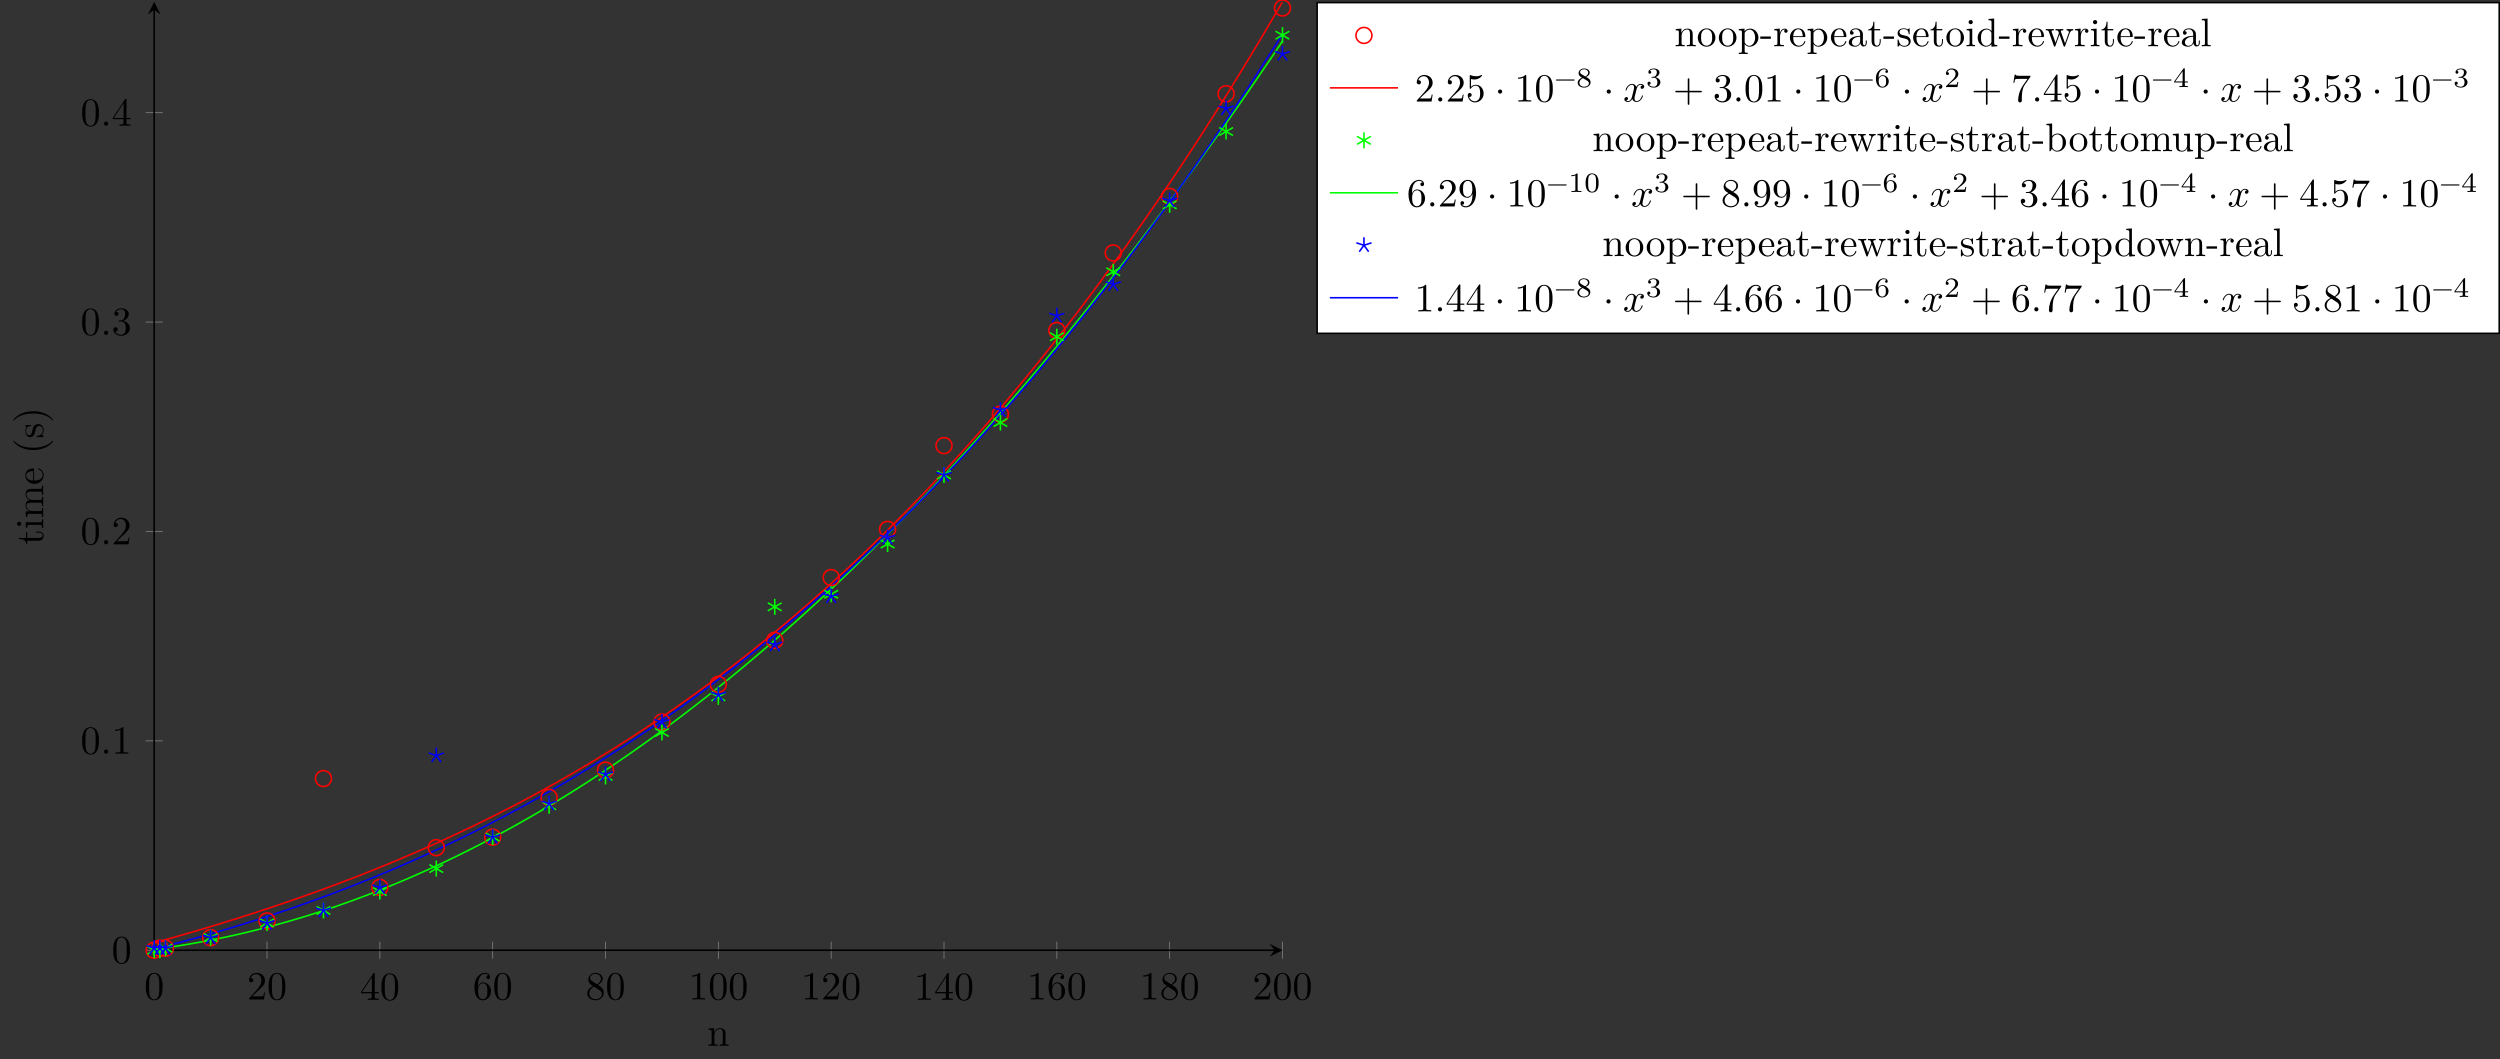 <?xml version="1.0" encoding="UTF-8"?>
<svg xmlns="http://www.w3.org/2000/svg" xmlns:xlink="http://www.w3.org/1999/xlink" width="624.173pt" height="264.422pt" viewBox="0 0 624.173 264.422" version="1.1">
<rect x="0" y="0" width="624.173" height="264.422" fill="#333333" stroke="none"/>
<defs>
<g>
<symbol overflow="visible" id="glyph0-0">
<path style="stroke:none;" d=""/>
</symbol>
<symbol overflow="visible" id="glyph0-1">
<path style="stroke:none;" d="M 4.578 -3.188 C 4.578 -3.984 4.531 -4.781 4.188 -5.516 C 3.734 -6.484 2.906 -6.641 2.5 -6.641 C 1.891 -6.641 1.172 -6.375 0.75 -5.453 C 0.438 -4.766 0.391 -3.984 0.391 -3.188 C 0.391 -2.438 0.422 -1.547 0.844 -0.781 C 1.266 0.016 2 0.219 2.484 0.219 C 3.016 0.219 3.781 0.016 4.219 -0.938 C 4.531 -1.625 4.578 -2.406 4.578 -3.188 Z M 3.766 -3.312 C 3.766 -2.562 3.766 -1.891 3.656 -1.25 C 3.5 -0.297 2.938 0 2.484 0 C 2.094 0 1.5 -0.25 1.328 -1.203 C 1.219 -1.797 1.219 -2.719 1.219 -3.312 C 1.219 -3.953 1.219 -4.609 1.297 -5.141 C 1.484 -6.328 2.234 -6.422 2.484 -6.422 C 2.812 -6.422 3.469 -6.234 3.656 -5.25 C 3.766 -4.688 3.766 -3.938 3.766 -3.312 Z M 3.766 -3.312 "/>
</symbol>
<symbol overflow="visible" id="glyph0-2">
<path style="stroke:none;" d="M 4.469 -1.734 L 4.234 -1.734 C 4.172 -1.438 4.109 -1 4 -0.844 C 3.938 -0.766 3.281 -0.766 3.062 -0.766 L 1.266 -0.766 L 2.328 -1.797 C 3.875 -3.172 4.469 -3.703 4.469 -4.703 C 4.469 -5.844 3.578 -6.641 2.359 -6.641 C 1.234 -6.641 0.5 -5.719 0.5 -4.828 C 0.5 -4.281 1 -4.281 1.031 -4.281 C 1.203 -4.281 1.547 -4.391 1.547 -4.812 C 1.547 -5.062 1.359 -5.328 1.016 -5.328 C 0.938 -5.328 0.922 -5.328 0.891 -5.312 C 1.109 -5.969 1.656 -6.328 2.234 -6.328 C 3.141 -6.328 3.562 -5.516 3.562 -4.703 C 3.562 -3.906 3.078 -3.125 2.516 -2.5 L 0.609 -0.375 C 0.5 -0.266 0.5 -0.234 0.5 0 L 4.203 0 Z M 4.469 -1.734 "/>
</symbol>
<symbol overflow="visible" id="glyph0-3">
<path style="stroke:none;" d="M 4.688 -1.641 L 4.688 -1.953 L 3.703 -1.953 L 3.703 -6.484 C 3.703 -6.688 3.703 -6.75 3.531 -6.75 C 3.453 -6.75 3.422 -6.75 3.344 -6.625 L 0.281 -1.953 L 0.281 -1.641 L 2.938 -1.641 L 2.938 -0.781 C 2.938 -0.422 2.906 -0.312 2.172 -0.312 L 1.969 -0.312 L 1.969 0 C 2.375 -0.031 2.891 -0.031 3.312 -0.031 C 3.734 -0.031 4.25 -0.031 4.672 0 L 4.672 -0.312 L 4.453 -0.312 C 3.719 -0.312 3.703 -0.422 3.703 -0.781 L 3.703 -1.641 Z M 2.984 -1.953 L 0.562 -1.953 L 2.984 -5.672 Z M 2.984 -1.953 "/>
</symbol>
<symbol overflow="visible" id="glyph0-4">
<path style="stroke:none;" d="M 4.562 -2.031 C 4.562 -3.297 3.672 -4.25 2.562 -4.25 C 1.891 -4.25 1.516 -3.75 1.312 -3.266 L 1.312 -3.516 C 1.312 -6.031 2.547 -6.391 3.062 -6.391 C 3.297 -6.391 3.719 -6.328 3.938 -5.984 C 3.781 -5.984 3.391 -5.984 3.391 -5.547 C 3.391 -5.234 3.625 -5.078 3.844 -5.078 C 4 -5.078 4.312 -5.172 4.312 -5.562 C 4.312 -6.156 3.875 -6.641 3.047 -6.641 C 1.766 -6.641 0.422 -5.359 0.422 -3.156 C 0.422 -0.484 1.578 0.219 2.5 0.219 C 3.609 0.219 4.562 -0.719 4.562 -2.031 Z M 3.656 -2.047 C 3.656 -1.562 3.656 -1.062 3.484 -0.703 C 3.188 -0.109 2.734 -0.062 2.5 -0.062 C 1.875 -0.062 1.578 -0.656 1.516 -0.812 C 1.328 -1.281 1.328 -2.078 1.328 -2.25 C 1.328 -3.031 1.656 -4.031 2.547 -4.031 C 2.719 -4.031 3.172 -4.031 3.484 -3.406 C 3.656 -3.047 3.656 -2.531 3.656 -2.047 Z M 3.656 -2.047 "/>
</symbol>
<symbol overflow="visible" id="glyph0-5">
<path style="stroke:none;" d="M 4.562 -1.672 C 4.562 -2.031 4.453 -2.484 4.062 -2.906 C 3.875 -3.109 3.719 -3.203 3.078 -3.609 C 3.797 -3.984 4.281 -4.5 4.281 -5.156 C 4.281 -6.078 3.406 -6.641 2.5 -6.641 C 1.5 -6.641 0.688 -5.906 0.688 -4.969 C 0.688 -4.797 0.703 -4.344 1.125 -3.875 C 1.234 -3.766 1.609 -3.516 1.859 -3.344 C 1.281 -3.047 0.422 -2.5 0.422 -1.5 C 0.422 -0.453 1.438 0.219 2.484 0.219 C 3.609 0.219 4.562 -0.609 4.562 -1.672 Z M 3.844 -5.156 C 3.844 -4.578 3.453 -4.109 2.859 -3.766 L 1.625 -4.562 C 1.172 -4.859 1.125 -5.188 1.125 -5.359 C 1.125 -5.969 1.781 -6.391 2.484 -6.391 C 3.203 -6.391 3.844 -5.875 3.844 -5.156 Z M 4.062 -1.312 C 4.062 -0.578 3.312 -0.062 2.5 -0.062 C 1.641 -0.062 0.922 -0.672 0.922 -1.5 C 0.922 -2.078 1.234 -2.719 2.078 -3.188 L 3.312 -2.406 C 3.594 -2.219 4.062 -1.922 4.062 -1.312 Z M 4.062 -1.312 "/>
</symbol>
<symbol overflow="visible" id="glyph0-6">
<path style="stroke:none;" d="M 4.172 0 L 4.172 -0.312 L 3.859 -0.312 C 2.953 -0.312 2.938 -0.422 2.938 -0.781 L 2.938 -6.375 C 2.938 -6.625 2.938 -6.641 2.703 -6.641 C 2.078 -6 1.203 -6 0.891 -6 L 0.891 -5.688 C 1.094 -5.688 1.672 -5.688 2.188 -5.953 L 2.188 -0.781 C 2.188 -0.422 2.156 -0.312 1.266 -0.312 L 0.953 -0.312 L 0.953 0 C 1.297 -0.031 2.156 -0.031 2.562 -0.031 C 2.953 -0.031 3.828 -0.031 4.172 0 Z M 4.172 0 "/>
</symbol>
<symbol overflow="visible" id="glyph0-7">
<path style="stroke:none;" d="M 1.906 -0.531 C 1.906 -0.812 1.672 -1.062 1.391 -1.062 C 1.094 -1.062 0.859 -0.812 0.859 -0.531 C 0.859 -0.234 1.094 0 1.391 0 C 1.672 0 1.906 -0.234 1.906 -0.531 Z M 1.906 -0.531 "/>
</symbol>
<symbol overflow="visible" id="glyph0-8">
<path style="stroke:none;" d="M 4.562 -1.703 C 4.562 -2.516 3.922 -3.297 2.891 -3.516 C 3.703 -3.781 4.281 -4.469 4.281 -5.266 C 4.281 -6.078 3.406 -6.641 2.453 -6.641 C 1.453 -6.641 0.688 -6.047 0.688 -5.281 C 0.688 -4.953 0.906 -4.766 1.203 -4.766 C 1.5 -4.766 1.703 -4.984 1.703 -5.281 C 1.703 -5.766 1.234 -5.766 1.094 -5.766 C 1.391 -6.266 2.047 -6.391 2.406 -6.391 C 2.828 -6.391 3.375 -6.172 3.375 -5.281 C 3.375 -5.156 3.344 -4.578 3.094 -4.141 C 2.797 -3.656 2.453 -3.625 2.203 -3.625 C 2.125 -3.609 1.891 -3.594 1.812 -3.594 C 1.734 -3.578 1.672 -3.562 1.672 -3.469 C 1.672 -3.359 1.734 -3.359 1.906 -3.359 L 2.344 -3.359 C 3.156 -3.359 3.531 -2.688 3.531 -1.703 C 3.531 -0.344 2.844 -0.062 2.406 -0.062 C 1.969 -0.062 1.219 -0.234 0.875 -0.812 C 1.219 -0.766 1.531 -0.984 1.531 -1.359 C 1.531 -1.719 1.266 -1.922 0.984 -1.922 C 0.734 -1.922 0.422 -1.781 0.422 -1.344 C 0.422 -0.438 1.344 0.219 2.438 0.219 C 3.656 0.219 4.562 -0.688 4.562 -1.703 Z M 4.562 -1.703 "/>
</symbol>
<symbol overflow="visible" id="glyph0-9">
<path style="stroke:none;" d="M 4.469 -2 C 4.469 -3.188 3.656 -4.188 2.578 -4.188 C 2.109 -4.188 1.672 -4.031 1.312 -3.672 L 1.312 -5.625 C 1.516 -5.562 1.844 -5.5 2.156 -5.5 C 3.391 -5.5 4.094 -6.406 4.094 -6.531 C 4.094 -6.594 4.062 -6.641 3.984 -6.641 C 3.984 -6.641 3.953 -6.641 3.906 -6.609 C 3.703 -6.516 3.219 -6.312 2.547 -6.312 C 2.156 -6.312 1.688 -6.391 1.219 -6.594 C 1.141 -6.625 1.109 -6.625 1.109 -6.625 C 1 -6.625 1 -6.547 1 -6.391 L 1 -3.438 C 1 -3.266 1 -3.188 1.141 -3.188 C 1.219 -3.188 1.234 -3.203 1.281 -3.266 C 1.391 -3.422 1.75 -3.969 2.562 -3.969 C 3.078 -3.969 3.328 -3.516 3.406 -3.328 C 3.562 -2.953 3.594 -2.578 3.594 -2.078 C 3.594 -1.719 3.594 -1.125 3.344 -0.703 C 3.109 -0.312 2.734 -0.062 2.281 -0.062 C 1.562 -0.062 0.984 -0.594 0.812 -1.172 C 0.844 -1.172 0.875 -1.156 0.984 -1.156 C 1.312 -1.156 1.484 -1.406 1.484 -1.641 C 1.484 -1.891 1.312 -2.141 0.984 -2.141 C 0.844 -2.141 0.5 -2.062 0.5 -1.609 C 0.5 -0.75 1.188 0.219 2.297 0.219 C 3.453 0.219 4.469 -0.734 4.469 -2 Z M 4.469 -2 "/>
</symbol>
<symbol overflow="visible" id="glyph0-10">
<path style="stroke:none;" d="M 1.906 -2.5 C 1.906 -2.781 1.672 -3.016 1.391 -3.016 C 1.094 -3.016 0.859 -2.781 0.859 -2.5 C 0.859 -2.203 1.094 -1.969 1.391 -1.969 C 1.672 -1.969 1.906 -2.203 1.906 -2.5 Z M 1.906 -2.5 "/>
</symbol>
<symbol overflow="visible" id="glyph0-11">
<path style="stroke:none;" d="M 5.25 -3.75 C 5.25 -4.266 4.672 -4.406 4.328 -4.406 C 3.75 -4.406 3.406 -3.875 3.281 -3.656 C 3.031 -4.312 2.5 -4.406 2.203 -4.406 C 1.172 -4.406 0.594 -3.125 0.594 -2.875 C 0.594 -2.766 0.719 -2.766 0.719 -2.766 C 0.797 -2.766 0.828 -2.797 0.844 -2.875 C 1.188 -3.938 1.844 -4.188 2.188 -4.188 C 2.375 -4.188 2.719 -4.094 2.719 -3.516 C 2.719 -3.203 2.547 -2.547 2.188 -1.141 C 2.031 -0.531 1.672 -0.109 1.234 -0.109 C 1.172 -0.109 0.953 -0.109 0.734 -0.234 C 0.984 -0.297 1.203 -0.5 1.203 -0.781 C 1.203 -1.047 0.984 -1.125 0.844 -1.125 C 0.531 -1.125 0.297 -0.875 0.297 -0.547 C 0.297 -0.094 0.781 0.109 1.219 0.109 C 1.891 0.109 2.25 -0.594 2.266 -0.641 C 2.391 -0.281 2.75 0.109 3.344 0.109 C 4.375 0.109 4.938 -1.172 4.938 -1.422 C 4.938 -1.531 4.859 -1.531 4.828 -1.531 C 4.734 -1.531 4.719 -1.484 4.688 -1.422 C 4.359 -0.344 3.688 -0.109 3.375 -0.109 C 2.984 -0.109 2.828 -0.422 2.828 -0.766 C 2.828 -0.984 2.875 -1.203 2.984 -1.641 L 3.328 -3.016 C 3.391 -3.266 3.625 -4.188 4.312 -4.188 C 4.359 -4.188 4.609 -4.188 4.812 -4.062 C 4.531 -4 4.344 -3.766 4.344 -3.516 C 4.344 -3.359 4.453 -3.172 4.719 -3.172 C 4.938 -3.172 5.25 -3.344 5.25 -3.75 Z M 5.25 -3.75 "/>
</symbol>
<symbol overflow="visible" id="glyph0-12">
<path style="stroke:none;" d="M 7.203 -2.5 C 7.203 -2.609 7.109 -2.688 7 -2.688 L 4.078 -2.688 L 4.078 -5.609 C 4.078 -5.719 3.984 -5.812 3.875 -5.812 C 3.766 -5.812 3.672 -5.719 3.672 -5.609 L 3.672 -2.688 L 0.75 -2.688 C 0.641 -2.688 0.562 -2.609 0.562 -2.5 C 0.562 -2.375 0.641 -2.297 0.75 -2.297 L 3.672 -2.297 L 3.672 0.625 C 3.672 0.734 3.766 0.828 3.875 0.828 C 3.984 0.828 4.078 0.734 4.078 0.625 L 4.078 -2.297 L 7 -2.297 C 7.109 -2.297 7.203 -2.375 7.203 -2.5 Z M 7.203 -2.5 "/>
</symbol>
<symbol overflow="visible" id="glyph0-13">
<path style="stroke:none;" d="M 4.828 -6.422 L 2.406 -6.422 C 1.203 -6.422 1.172 -6.547 1.141 -6.734 L 0.891 -6.734 L 0.562 -4.688 L 0.812 -4.688 C 0.844 -4.844 0.922 -5.469 1.062 -5.594 C 1.125 -5.656 1.906 -5.656 2.031 -5.656 L 4.094 -5.656 L 2.984 -4.078 C 2.078 -2.734 1.75 -1.344 1.75 -0.328 C 1.75 -0.234 1.75 0.219 2.219 0.219 C 2.672 0.219 2.672 -0.234 2.672 -0.328 L 2.672 -0.844 C 2.672 -1.391 2.703 -1.938 2.781 -2.469 C 2.828 -2.703 2.953 -3.562 3.406 -4.172 L 4.75 -6.078 C 4.828 -6.188 4.828 -6.203 4.828 -6.422 Z M 4.828 -6.422 "/>
</symbol>
<symbol overflow="visible" id="glyph0-14">
<path style="stroke:none;" d="M 4.562 -3.281 C 4.562 -5.969 3.406 -6.641 2.516 -6.641 C 1.969 -6.641 1.484 -6.453 1.062 -6.016 C 0.641 -5.562 0.422 -5.141 0.422 -4.391 C 0.422 -3.156 1.297 -2.172 2.406 -2.172 C 3.016 -2.172 3.422 -2.594 3.656 -3.172 L 3.656 -2.844 C 3.656 -0.516 2.625 -0.062 2.047 -0.062 C 1.875 -0.062 1.328 -0.078 1.062 -0.422 C 1.5 -0.422 1.578 -0.703 1.578 -0.875 C 1.578 -1.188 1.344 -1.328 1.125 -1.328 C 0.969 -1.328 0.672 -1.25 0.672 -0.859 C 0.672 -0.188 1.203 0.219 2.047 0.219 C 3.344 0.219 4.562 -1.141 4.562 -3.281 Z M 3.641 -4.203 C 3.641 -3.375 3.297 -2.406 2.422 -2.406 C 2.266 -2.406 1.797 -2.406 1.5 -3.031 C 1.312 -3.406 1.312 -3.891 1.312 -4.391 C 1.312 -4.922 1.312 -5.391 1.531 -5.766 C 1.797 -6.266 2.172 -6.391 2.516 -6.391 C 2.984 -6.391 3.312 -6.047 3.484 -5.609 C 3.594 -5.281 3.641 -4.656 3.641 -4.203 Z M 3.641 -4.203 "/>
</symbol>
<symbol overflow="visible" id="glyph1-0">
<path style="stroke:none;" d=""/>
</symbol>
<symbol overflow="visible" id="glyph1-1">
<path style="stroke:none;" d="M 5.328 0 L 5.328 -0.312 C 4.812 -0.312 4.562 -0.312 4.562 -0.609 L 4.562 -2.516 C 4.562 -3.375 4.562 -3.672 4.25 -4.031 C 4.109 -4.203 3.781 -4.406 3.203 -4.406 C 2.469 -4.406 2 -3.984 1.719 -3.359 L 1.719 -4.406 L 0.312 -4.297 L 0.312 -3.984 C 1.016 -3.984 1.094 -3.922 1.094 -3.422 L 1.094 -0.75 C 1.094 -0.312 0.984 -0.312 0.312 -0.312 L 0.312 0 L 1.453 -0.031 L 2.562 0 L 2.562 -0.312 C 1.891 -0.312 1.781 -0.312 1.781 -0.75 L 1.781 -2.594 C 1.781 -3.625 2.5 -4.188 3.125 -4.188 C 3.766 -4.188 3.875 -3.656 3.875 -3.078 L 3.875 -0.75 C 3.875 -0.312 3.766 -0.312 3.094 -0.312 L 3.094 0 L 4.219 -0.031 Z M 5.328 0 "/>
</symbol>
<symbol overflow="visible" id="glyph1-2">
<path style="stroke:none;" d="M 4.688 -2.141 C 4.688 -3.406 3.703 -4.469 2.5 -4.469 C 1.25 -4.469 0.281 -3.375 0.281 -2.141 C 0.281 -0.844 1.312 0.109 2.484 0.109 C 3.688 0.109 4.688 -0.875 4.688 -2.141 Z M 3.875 -2.219 C 3.875 -1.859 3.875 -1.312 3.656 -0.875 C 3.422 -0.422 2.984 -0.141 2.5 -0.141 C 2.062 -0.141 1.625 -0.344 1.359 -0.812 C 1.109 -1.25 1.109 -1.859 1.109 -2.219 C 1.109 -2.609 1.109 -3.141 1.344 -3.578 C 1.609 -4.031 2.078 -4.25 2.484 -4.25 C 2.922 -4.25 3.344 -4.031 3.609 -3.594 C 3.875 -3.172 3.875 -2.594 3.875 -2.219 Z M 3.875 -2.219 "/>
</symbol>
<symbol overflow="visible" id="glyph1-3">
<path style="stroke:none;" d="M 5.188 -2.156 C 5.188 -3.422 4.234 -4.406 3.109 -4.406 C 2.328 -4.406 1.906 -3.969 1.719 -3.75 L 1.719 -4.406 L 0.281 -4.297 L 0.281 -3.984 C 0.984 -3.984 1.062 -3.922 1.062 -3.484 L 1.062 1.172 C 1.062 1.625 0.953 1.625 0.281 1.625 L 0.281 1.938 L 1.391 1.906 L 2.516 1.938 L 2.516 1.625 C 1.859 1.625 1.75 1.625 1.75 1.172 L 1.75 -0.594 C 1.797 -0.422 2.219 0.109 2.969 0.109 C 4.156 0.109 5.188 -0.875 5.188 -2.156 Z M 4.359 -2.156 C 4.359 -0.953 3.672 -0.109 2.938 -0.109 C 2.531 -0.109 2.156 -0.312 1.891 -0.719 C 1.75 -0.922 1.75 -0.938 1.75 -1.141 L 1.75 -3.359 C 2.031 -3.875 2.516 -4.156 3.031 -4.156 C 3.766 -4.156 4.359 -3.281 4.359 -2.156 Z M 4.359 -2.156 "/>
</symbol>
<symbol overflow="visible" id="glyph1-4">
<path style="stroke:none;" d="M 2.75 -1.859 L 2.75 -2.438 L 0.109 -2.438 L 0.109 -1.859 Z M 2.75 -1.859 "/>
</symbol>
<symbol overflow="visible" id="glyph1-5">
<path style="stroke:none;" d="M 3.625 -3.797 C 3.625 -4.109 3.312 -4.406 2.891 -4.406 C 2.156 -4.406 1.797 -3.734 1.672 -3.312 L 1.672 -4.406 L 0.281 -4.297 L 0.281 -3.984 C 0.984 -3.984 1.062 -3.922 1.062 -3.422 L 1.062 -0.75 C 1.062 -0.312 0.953 -0.312 0.281 -0.312 L 0.281 0 L 1.422 -0.031 C 1.812 -0.031 2.281 -0.031 2.688 0 L 2.688 -0.312 L 2.469 -0.312 C 1.734 -0.312 1.719 -0.422 1.719 -0.781 L 1.719 -2.312 C 1.719 -3.297 2.141 -4.188 2.891 -4.188 C 2.953 -4.188 2.984 -4.188 3 -4.172 C 2.969 -4.172 2.766 -4.047 2.766 -3.781 C 2.766 -3.516 2.984 -3.359 3.203 -3.359 C 3.375 -3.359 3.625 -3.484 3.625 -3.797 Z M 3.625 -3.797 "/>
</symbol>
<symbol overflow="visible" id="glyph1-6">
<path style="stroke:none;" d="M 4.141 -1.188 C 4.141 -1.281 4.062 -1.312 4 -1.312 C 3.922 -1.312 3.891 -1.25 3.875 -1.172 C 3.531 -0.141 2.625 -0.141 2.531 -0.141 C 2.031 -0.141 1.641 -0.438 1.406 -0.812 C 1.109 -1.281 1.109 -1.938 1.109 -2.297 L 3.891 -2.297 C 4.109 -2.297 4.141 -2.297 4.141 -2.516 C 4.141 -3.5 3.594 -4.469 2.359 -4.469 C 1.203 -4.469 0.281 -3.438 0.281 -2.188 C 0.281 -0.859 1.328 0.109 2.469 0.109 C 3.688 0.109 4.141 -1 4.141 -1.188 Z M 3.484 -2.516 L 1.109 -2.516 C 1.172 -4 2.016 -4.25 2.359 -4.25 C 3.375 -4.25 3.484 -2.906 3.484 -2.516 Z M 3.484 -2.516 "/>
</symbol>
<symbol overflow="visible" id="glyph1-7">
<path style="stroke:none;" d="M 4.812 -0.891 L 4.812 -1.453 L 4.562 -1.453 L 4.562 -0.891 C 4.562 -0.312 4.312 -0.25 4.203 -0.25 C 3.875 -0.25 3.844 -0.703 3.844 -0.75 L 3.844 -2.734 C 3.844 -3.156 3.844 -3.547 3.484 -3.922 C 3.094 -4.312 2.594 -4.469 2.109 -4.469 C 1.297 -4.469 0.609 -4 0.609 -3.344 C 0.609 -3.047 0.812 -2.875 1.062 -2.875 C 1.344 -2.875 1.531 -3.078 1.531 -3.328 C 1.531 -3.453 1.469 -3.781 1.016 -3.781 C 1.281 -4.141 1.781 -4.25 2.094 -4.25 C 2.578 -4.25 3.156 -3.859 3.156 -2.969 L 3.156 -2.609 C 2.641 -2.578 1.938 -2.547 1.312 -2.25 C 0.562 -1.906 0.312 -1.391 0.312 -0.953 C 0.312 -0.141 1.281 0.109 1.906 0.109 C 2.578 0.109 3.031 -0.297 3.219 -0.75 C 3.266 -0.359 3.531 0.062 4 0.062 C 4.203 0.062 4.812 -0.078 4.812 -0.891 Z M 3.156 -1.391 C 3.156 -0.453 2.438 -0.109 1.984 -0.109 C 1.5 -0.109 1.094 -0.453 1.094 -0.953 C 1.094 -1.5 1.5 -2.328 3.156 -2.391 Z M 3.156 -1.391 "/>
</symbol>
<symbol overflow="visible" id="glyph1-8">
<path style="stroke:none;" d="M 3.312 -1.234 L 3.312 -1.797 L 3.062 -1.797 L 3.062 -1.25 C 3.062 -0.516 2.766 -0.141 2.391 -0.141 C 1.719 -0.141 1.719 -1.047 1.719 -1.219 L 1.719 -3.984 L 3.156 -3.984 L 3.156 -4.297 L 1.719 -4.297 L 1.719 -6.125 L 1.469 -6.125 C 1.469 -5.312 1.172 -4.25 0.188 -4.203 L 0.188 -3.984 L 1.031 -3.984 L 1.031 -1.234 C 1.031 -0.016 1.969 0.109 2.328 0.109 C 3.031 0.109 3.312 -0.594 3.312 -1.234 Z M 3.312 -1.234 "/>
</symbol>
<symbol overflow="visible" id="glyph1-9">
<path style="stroke:none;" d="M 3.594 -1.281 C 3.594 -1.797 3.297 -2.109 3.172 -2.219 C 2.844 -2.547 2.453 -2.625 2.031 -2.703 C 1.469 -2.812 0.812 -2.938 0.812 -3.516 C 0.812 -3.875 1.062 -4.281 1.922 -4.281 C 3.016 -4.281 3.078 -3.375 3.094 -3.078 C 3.094 -2.984 3.203 -2.984 3.203 -2.984 C 3.344 -2.984 3.344 -3.031 3.344 -3.219 L 3.344 -4.234 C 3.344 -4.391 3.344 -4.469 3.234 -4.469 C 3.188 -4.469 3.156 -4.469 3.031 -4.344 C 3 -4.312 2.906 -4.219 2.859 -4.188 C 2.484 -4.469 2.078 -4.469 1.922 -4.469 C 0.703 -4.469 0.328 -3.797 0.328 -3.234 C 0.328 -2.891 0.484 -2.609 0.75 -2.391 C 1.078 -2.141 1.359 -2.078 2.078 -1.938 C 2.297 -1.891 3.109 -1.734 3.109 -1.016 C 3.109 -0.516 2.766 -0.109 1.984 -0.109 C 1.141 -0.109 0.781 -0.672 0.594 -1.531 C 0.562 -1.656 0.562 -1.688 0.453 -1.688 C 0.328 -1.688 0.328 -1.625 0.328 -1.453 L 0.328 -0.125 C 0.328 0.047 0.328 0.109 0.438 0.109 C 0.484 0.109 0.5 0.094 0.688 -0.094 C 0.703 -0.109 0.703 -0.125 0.891 -0.312 C 1.328 0.094 1.781 0.109 1.984 0.109 C 3.125 0.109 3.594 -0.562 3.594 -1.281 Z M 3.594 -1.281 "/>
</symbol>
<symbol overflow="visible" id="glyph1-10">
<path style="stroke:none;" d="M 2.469 0 L 2.469 -0.312 C 1.797 -0.312 1.766 -0.359 1.766 -0.75 L 1.766 -4.406 L 0.375 -4.297 L 0.375 -3.984 C 1.016 -3.984 1.109 -3.922 1.109 -3.438 L 1.109 -0.75 C 1.109 -0.312 1 -0.312 0.328 -0.312 L 0.328 0 L 1.422 -0.031 C 1.781 -0.031 2.125 -0.016 2.469 0 Z M 1.906 -6.016 C 1.906 -6.297 1.688 -6.547 1.391 -6.547 C 1.047 -6.547 0.844 -6.266 0.844 -6.016 C 0.844 -5.75 1.078 -5.5 1.375 -5.5 C 1.719 -5.5 1.906 -5.766 1.906 -6.016 Z M 1.906 -6.016 "/>
</symbol>
<symbol overflow="visible" id="glyph1-11">
<path style="stroke:none;" d="M 5.25 0 L 5.25 -0.312 C 4.562 -0.312 4.469 -0.375 4.469 -0.875 L 4.469 -6.922 L 3.047 -6.812 L 3.047 -6.5 C 3.734 -6.5 3.812 -6.438 3.812 -5.938 L 3.812 -3.781 C 3.531 -4.141 3.094 -4.406 2.562 -4.406 C 1.391 -4.406 0.344 -3.422 0.344 -2.141 C 0.344 -0.875 1.312 0.109 2.453 0.109 C 3.094 0.109 3.531 -0.234 3.781 -0.547 L 3.781 0.109 Z M 3.781 -1.172 C 3.781 -1 3.781 -0.984 3.672 -0.812 C 3.375 -0.328 2.938 -0.109 2.5 -0.109 C 2.047 -0.109 1.688 -0.375 1.453 -0.75 C 1.203 -1.156 1.172 -1.719 1.172 -2.141 C 1.172 -2.5 1.188 -3.094 1.469 -3.547 C 1.688 -3.859 2.062 -4.188 2.609 -4.188 C 2.953 -4.188 3.375 -4.031 3.672 -3.594 C 3.781 -3.422 3.781 -3.406 3.781 -3.219 Z M 3.781 -1.172 "/>
</symbol>
<symbol overflow="visible" id="glyph1-12">
<path style="stroke:none;" d="M 7.016 -3.984 L 7.016 -4.297 C 6.781 -4.281 6.5 -4.266 6.281 -4.266 L 5.359 -4.297 L 5.359 -3.984 C 5.719 -3.984 5.938 -3.797 5.938 -3.516 C 5.938 -3.453 5.938 -3.422 5.875 -3.297 L 4.969 -0.75 L 3.984 -3.531 C 3.953 -3.656 3.938 -3.672 3.938 -3.719 C 3.938 -3.984 4.328 -3.984 4.531 -3.984 L 4.531 -4.297 L 3.484 -4.266 C 3.188 -4.266 2.906 -4.281 2.609 -4.297 L 2.609 -3.984 C 2.969 -3.984 3.125 -3.969 3.234 -3.844 C 3.281 -3.781 3.391 -3.484 3.453 -3.297 L 2.609 -0.875 L 1.656 -3.531 C 1.609 -3.656 1.609 -3.672 1.609 -3.719 C 1.609 -3.984 2 -3.984 2.188 -3.984 L 2.188 -4.297 L 1.109 -4.266 L 0.172 -4.297 L 0.172 -3.984 C 0.672 -3.984 0.797 -3.953 0.922 -3.641 L 2.172 -0.109 C 2.219 0.031 2.25 0.109 2.375 0.109 C 2.516 0.109 2.531 0.047 2.578 -0.094 L 3.594 -2.906 L 4.609 -0.078 C 4.641 0.031 4.672 0.109 4.812 0.109 C 4.938 0.109 4.969 0.016 5 -0.078 L 6.172 -3.344 C 6.344 -3.844 6.656 -3.984 7.016 -3.984 Z M 7.016 -3.984 "/>
</symbol>
<symbol overflow="visible" id="glyph1-13">
<path style="stroke:none;" d="M 2.547 0 L 2.547 -0.312 C 1.875 -0.312 1.766 -0.312 1.766 -0.75 L 1.766 -6.922 L 0.328 -6.812 L 0.328 -6.5 C 1.031 -6.5 1.109 -6.438 1.109 -5.938 L 1.109 -0.75 C 1.109 -0.312 1 -0.312 0.328 -0.312 L 0.328 0 L 1.438 -0.031 Z M 2.547 0 "/>
</symbol>
<symbol overflow="visible" id="glyph1-14">
<path style="stroke:none;" d="M 5.188 -2.156 C 5.188 -3.422 4.219 -4.406 3.078 -4.406 C 2.297 -4.406 1.875 -3.938 1.719 -3.766 L 1.719 -6.922 L 0.281 -6.812 L 0.281 -6.5 C 0.984 -6.5 1.062 -6.438 1.062 -5.938 L 1.062 0 L 1.312 0 L 1.672 -0.625 C 1.812 -0.391 2.234 0.109 2.969 0.109 C 4.156 0.109 5.188 -0.875 5.188 -2.156 Z M 4.359 -2.156 C 4.359 -1.797 4.344 -1.203 4.062 -0.75 C 3.844 -0.438 3.469 -0.109 2.938 -0.109 C 2.484 -0.109 2.125 -0.344 1.891 -0.719 C 1.75 -0.922 1.75 -0.953 1.75 -1.141 L 1.75 -3.188 C 1.75 -3.375 1.75 -3.391 1.859 -3.547 C 2.25 -4.109 2.797 -4.188 3.031 -4.188 C 3.484 -4.188 3.844 -3.922 4.078 -3.547 C 4.344 -3.141 4.359 -2.578 4.359 -2.156 Z M 4.359 -2.156 "/>
</symbol>
<symbol overflow="visible" id="glyph1-15">
<path style="stroke:none;" d="M 8.109 0 L 8.109 -0.312 C 7.594 -0.312 7.344 -0.312 7.328 -0.609 L 7.328 -2.516 C 7.328 -3.375 7.328 -3.672 7.016 -4.031 C 6.875 -4.203 6.547 -4.406 5.969 -4.406 C 5.141 -4.406 4.688 -3.812 4.531 -3.422 C 4.391 -4.297 3.656 -4.406 3.203 -4.406 C 2.469 -4.406 2 -3.984 1.719 -3.359 L 1.719 -4.406 L 0.312 -4.297 L 0.312 -3.984 C 1.016 -3.984 1.094 -3.922 1.094 -3.422 L 1.094 -0.75 C 1.094 -0.312 0.984 -0.312 0.312 -0.312 L 0.312 0 L 1.453 -0.031 L 2.562 0 L 2.562 -0.312 C 1.891 -0.312 1.781 -0.312 1.781 -0.75 L 1.781 -2.594 C 1.781 -3.625 2.5 -4.188 3.125 -4.188 C 3.766 -4.188 3.875 -3.656 3.875 -3.078 L 3.875 -0.75 C 3.875 -0.312 3.766 -0.312 3.094 -0.312 L 3.094 0 L 4.219 -0.031 L 5.328 0 L 5.328 -0.312 C 4.672 -0.312 4.562 -0.312 4.562 -0.75 L 4.562 -2.594 C 4.562 -3.625 5.266 -4.188 5.906 -4.188 C 6.531 -4.188 6.641 -3.656 6.641 -3.078 L 6.641 -0.75 C 6.641 -0.312 6.531 -0.312 5.859 -0.312 L 5.859 0 L 6.984 -0.031 Z M 8.109 0 "/>
</symbol>
<symbol overflow="visible" id="glyph1-16">
<path style="stroke:none;" d="M 5.328 0 L 5.328 -0.312 C 4.641 -0.312 4.562 -0.375 4.562 -0.875 L 4.562 -4.406 L 3.094 -4.297 L 3.094 -3.984 C 3.781 -3.984 3.875 -3.922 3.875 -3.422 L 3.875 -1.656 C 3.875 -0.781 3.391 -0.109 2.656 -0.109 C 1.828 -0.109 1.781 -0.578 1.781 -1.094 L 1.781 -4.406 L 0.312 -4.297 L 0.312 -3.984 C 1.094 -3.984 1.094 -3.953 1.094 -3.078 L 1.094 -1.578 C 1.094 -0.797 1.094 0.109 2.609 0.109 C 3.172 0.109 3.609 -0.172 3.891 -0.781 L 3.891 0.109 Z M 5.328 0 "/>
</symbol>
<symbol overflow="visible" id="glyph2-0">
<path style="stroke:none;" d=""/>
</symbol>
<symbol overflow="visible" id="glyph2-1">
<path style="stroke:none;" d="M -1.234 -3.312 L -1.797 -3.312 L -1.797 -3.062 L -1.25 -3.062 C -0.516 -3.062 -0.141 -2.766 -0.141 -2.391 C -0.141 -1.719 -1.047 -1.719 -1.219 -1.719 L -3.984 -1.719 L -3.984 -3.156 L -4.297 -3.156 L -4.297 -1.719 L -6.125 -1.719 L -6.125 -1.469 C -5.312 -1.469 -4.25 -1.172 -4.203 -0.188 L -3.984 -0.188 L -3.984 -1.031 L -1.234 -1.031 C -0.016 -1.031 0.109 -1.969 0.109 -2.328 C 0.109 -3.031 -0.594 -3.312 -1.234 -3.312 Z M -1.234 -3.312 "/>
</symbol>
<symbol overflow="visible" id="glyph2-2">
<path style="stroke:none;" d="M 0 -2.469 L -0.312 -2.469 C -0.312 -1.797 -0.359 -1.766 -0.75 -1.766 L -4.406 -1.766 L -4.297 -0.375 L -3.984 -0.375 C -3.984 -1.016 -3.922 -1.109 -3.438 -1.109 L -0.75 -1.109 C -0.312 -1.109 -0.312 -1 -0.312 -0.328 L 0 -0.328 L -0.031 -1.422 C -0.031 -1.781 -0.016 -2.125 0 -2.469 Z M -6.016 -1.906 C -6.297 -1.906 -6.547 -1.688 -6.547 -1.391 C -6.547 -1.047 -6.266 -0.844 -6.016 -0.844 C -5.75 -0.844 -5.5 -1.078 -5.5 -1.375 C -5.5 -1.719 -5.766 -1.906 -6.016 -1.906 Z M -6.016 -1.906 "/>
</symbol>
<symbol overflow="visible" id="glyph2-3">
<path style="stroke:none;" d="M 0 -8.109 L -0.312 -8.109 C -0.312 -7.594 -0.312 -7.344 -0.609 -7.328 L -2.516 -7.328 C -3.375 -7.328 -3.672 -7.328 -4.031 -7.016 C -4.203 -6.875 -4.406 -6.547 -4.406 -5.969 C -4.406 -5.141 -3.812 -4.688 -3.422 -4.531 C -4.297 -4.391 -4.406 -3.656 -4.406 -3.203 C -4.406 -2.469 -3.984 -2 -3.359 -1.719 L -4.406 -1.719 L -4.297 -0.312 L -3.984 -0.312 C -3.984 -1.016 -3.922 -1.094 -3.422 -1.094 L -0.75 -1.094 C -0.312 -1.094 -0.312 -0.984 -0.312 -0.312 L 0 -0.312 L -0.031 -1.453 L 0 -2.562 L -0.312 -2.562 C -0.312 -1.891 -0.312 -1.781 -0.75 -1.781 L -2.594 -1.781 C -3.625 -1.781 -4.188 -2.5 -4.188 -3.125 C -4.188 -3.766 -3.656 -3.875 -3.078 -3.875 L -0.75 -3.875 C -0.312 -3.875 -0.312 -3.766 -0.312 -3.094 L 0 -3.094 L -0.031 -4.219 L 0 -5.328 L -0.312 -5.328 C -0.312 -4.672 -0.312 -4.562 -0.75 -4.562 L -2.594 -4.562 C -3.625 -4.562 -4.188 -5.266 -4.188 -5.906 C -4.188 -6.531 -3.656 -6.641 -3.078 -6.641 L -0.75 -6.641 C -0.312 -6.641 -0.312 -6.531 -0.312 -5.859 L 0 -5.859 L -0.031 -6.984 Z M 0 -8.109 "/>
</symbol>
<symbol overflow="visible" id="glyph2-4">
<path style="stroke:none;" d="M -1.188 -4.141 C -1.281 -4.141 -1.312 -4.062 -1.312 -4 C -1.312 -3.922 -1.25 -3.891 -1.172 -3.875 C -0.141 -3.531 -0.141 -2.625 -0.141 -2.531 C -0.141 -2.031 -0.438 -1.641 -0.812 -1.406 C -1.281 -1.109 -1.938 -1.109 -2.297 -1.109 L -2.297 -3.891 C -2.297 -4.109 -2.297 -4.141 -2.516 -4.141 C -3.5 -4.141 -4.469 -3.594 -4.469 -2.359 C -4.469 -1.203 -3.438 -0.281 -2.188 -0.281 C -0.859 -0.281 0.109 -1.328 0.109 -2.469 C 0.109 -3.688 -1 -4.141 -1.188 -4.141 Z M -2.516 -3.484 L -2.516 -1.109 C -4 -1.172 -4.25 -2.016 -4.25 -2.359 C -4.25 -3.375 -2.906 -3.484 -2.516 -3.484 Z M -2.516 -3.484 "/>
</symbol>
<symbol overflow="visible" id="glyph2-5">
<path style="stroke:none;" d="M 2.391 -3.297 C 2.359 -3.297 2.344 -3.297 2.172 -3.125 C 0.922 -1.891 -0.969 -1.562 -2.5 -1.562 C -4.234 -1.562 -5.969 -1.938 -7.203 -3.172 C -7.328 -3.297 -7.344 -3.297 -7.375 -3.297 C -7.453 -3.297 -7.484 -3.266 -7.484 -3.203 C -7.484 -3.094 -6.797 -2.203 -5.531 -1.609 C -4.438 -1.109 -3.328 -0.984 -2.5 -0.984 C -1.719 -0.984 -0.516 -1.094 0.625 -1.641 C 1.844 -2.25 2.5 -3.094 2.5 -3.203 C 2.5 -3.266 2.469 -3.297 2.391 -3.297 Z M 2.391 -3.297 "/>
</symbol>
<symbol overflow="visible" id="glyph2-6">
<path style="stroke:none;" d="M -1.281 -3.594 C -1.797 -3.594 -2.109 -3.297 -2.219 -3.172 C -2.547 -2.844 -2.625 -2.453 -2.703 -2.031 C -2.812 -1.469 -2.938 -0.812 -3.516 -0.812 C -3.875 -0.812 -4.281 -1.062 -4.281 -1.922 C -4.281 -3.016 -3.375 -3.078 -3.078 -3.094 C -2.984 -3.094 -2.984 -3.203 -2.984 -3.203 C -2.984 -3.344 -3.031 -3.344 -3.219 -3.344 L -4.234 -3.344 C -4.391 -3.344 -4.469 -3.344 -4.469 -3.234 C -4.469 -3.188 -4.469 -3.156 -4.344 -3.031 C -4.312 -3 -4.219 -2.906 -4.188 -2.859 C -4.469 -2.484 -4.469 -2.078 -4.469 -1.922 C -4.469 -0.703 -3.797 -0.328 -3.234 -0.328 C -2.891 -0.328 -2.609 -0.484 -2.391 -0.75 C -2.141 -1.078 -2.078 -1.359 -1.938 -2.078 C -1.891 -2.297 -1.734 -3.109 -1.016 -3.109 C -0.516 -3.109 -0.109 -2.766 -0.109 -1.984 C -0.109 -1.141 -0.672 -0.781 -1.531 -0.594 C -1.656 -0.562 -1.688 -0.562 -1.688 -0.453 C -1.688 -0.328 -1.625 -0.328 -1.453 -0.328 L -0.125 -0.328 C 0.047 -0.328 0.109 -0.328 0.109 -0.438 C 0.109 -0.484 0.094 -0.5 -0.094 -0.688 C -0.109 -0.703 -0.125 -0.703 -0.312 -0.891 C 0.094 -1.328 0.109 -1.781 0.109 -1.984 C 0.109 -3.125 -0.562 -3.594 -1.281 -3.594 Z M -1.281 -3.594 "/>
</symbol>
<symbol overflow="visible" id="glyph2-7">
<path style="stroke:none;" d="M -2.5 -2.875 C -3.266 -2.875 -4.469 -2.766 -5.609 -2.219 C -6.828 -1.625 -7.484 -0.766 -7.484 -0.672 C -7.484 -0.609 -7.438 -0.562 -7.375 -0.562 C -7.344 -0.562 -7.328 -0.562 -7.141 -0.75 C -6.156 -1.734 -4.578 -2.297 -2.5 -2.297 C -0.781 -2.297 0.969 -1.938 2.219 -0.703 C 2.344 -0.562 2.359 -0.562 2.391 -0.562 C 2.453 -0.562 2.5 -0.609 2.5 -0.672 C 2.5 -0.766 1.812 -1.672 0.547 -2.25 C -0.547 -2.766 -1.656 -2.875 -2.5 -2.875 Z M -2.5 -2.875 "/>
</symbol>
<symbol overflow="visible" id="glyph3-0">
<path style="stroke:none;" d=""/>
</symbol>
<symbol overflow="visible" id="glyph3-1">
<path style="stroke:none;" d="M 5.047 -1.75 C 5.047 -1.828 4.984 -1.891 4.906 -1.891 L 0.531 -1.891 C 0.453 -1.891 0.391 -1.828 0.391 -1.75 C 0.391 -1.672 0.453 -1.609 0.531 -1.609 L 4.906 -1.609 C 4.984 -1.609 5.047 -1.672 5.047 -1.75 Z M 5.047 -1.75 "/>
</symbol>
<symbol overflow="visible" id="glyph3-2">
<path style="stroke:none;" d="M 3.594 -1.188 C 3.594 -1.641 3.312 -2.031 2.906 -2.266 L 2.484 -2.516 C 3.031 -2.781 3.375 -3.109 3.375 -3.594 C 3.375 -4.281 2.672 -4.641 1.984 -4.641 C 1.219 -4.641 0.594 -4.141 0.594 -3.469 C 0.594 -3.141 0.75 -2.906 0.875 -2.766 C 1 -2.625 1.047 -2.594 1.453 -2.344 C 1.062 -2.172 0.375 -1.797 0.375 -1.062 C 0.375 -0.297 1.188 0.141 1.984 0.141 C 2.859 0.141 3.594 -0.422 3.594 -1.188 Z M 3 -3.594 C 3 -2.969 2.266 -2.656 2.266 -2.656 C 2.266 -2.656 2.234 -2.672 2.188 -2.703 L 1.344 -3.188 C 1.156 -3.297 0.969 -3.484 0.969 -3.734 C 0.969 -4.172 1.469 -4.438 1.984 -4.438 C 2.516 -4.438 3 -4.094 3 -3.594 Z M 3.172 -0.938 C 3.172 -0.406 2.594 -0.078 1.984 -0.078 C 1.344 -0.078 0.797 -0.5 0.797 -1.062 C 0.797 -1.578 1.188 -1.984 1.688 -2.219 C 2.078 -1.984 2.094 -1.984 2.641 -1.656 C 2.828 -1.562 3.172 -1.344 3.172 -0.938 Z M 3.172 -0.938 "/>
</symbol>
<symbol overflow="visible" id="glyph3-3">
<path style="stroke:none;" d="M 3.594 -1.203 C 3.594 -1.75 3.141 -2.297 2.375 -2.453 C 3.109 -2.719 3.375 -3.25 3.375 -3.672 C 3.375 -4.219 2.734 -4.641 1.969 -4.641 C 1.188 -4.641 0.594 -4.266 0.594 -3.703 C 0.594 -3.469 0.75 -3.328 0.953 -3.328 C 1.172 -3.328 1.312 -3.5 1.312 -3.688 C 1.312 -3.891 1.172 -4.031 0.953 -4.047 C 1.203 -4.359 1.688 -4.438 1.938 -4.438 C 2.25 -4.438 2.703 -4.281 2.703 -3.672 C 2.703 -3.375 2.594 -3.062 2.422 -2.844 C 2.188 -2.578 1.984 -2.562 1.641 -2.547 C 1.469 -2.531 1.453 -2.531 1.422 -2.516 C 1.422 -2.516 1.344 -2.5 1.344 -2.438 C 1.344 -2.328 1.406 -2.328 1.531 -2.328 L 1.906 -2.328 C 2.453 -2.328 2.844 -1.953 2.844 -1.203 C 2.844 -0.344 2.344 -0.078 1.938 -0.078 C 1.656 -0.078 1.047 -0.156 0.75 -0.578 C 1.078 -0.594 1.156 -0.812 1.156 -0.969 C 1.156 -1.188 0.984 -1.344 0.766 -1.344 C 0.578 -1.344 0.375 -1.234 0.375 -0.938 C 0.375 -0.281 1.109 0.141 1.953 0.141 C 2.922 0.141 3.594 -0.516 3.594 -1.203 Z M 3.594 -1.203 "/>
</symbol>
<symbol overflow="visible" id="glyph3-4">
<path style="stroke:none;" d="M 3.594 -1.422 C 3.594 -2.312 2.891 -2.969 2.062 -2.969 C 1.516 -2.969 1.203 -2.594 1.047 -2.281 C 1.047 -2.859 1.094 -3.375 1.359 -3.797 C 1.594 -4.172 1.984 -4.438 2.422 -4.438 C 2.641 -4.438 2.906 -4.375 3.047 -4.188 C 2.875 -4.172 2.734 -4.062 2.734 -3.859 C 2.734 -3.688 2.844 -3.531 3.062 -3.531 C 3.266 -3.531 3.391 -3.672 3.391 -3.875 C 3.391 -4.281 3.094 -4.641 2.406 -4.641 C 1.406 -4.641 0.375 -3.719 0.375 -2.219 C 0.375 -0.406 1.234 0.141 2 0.141 C 2.844 0.141 3.594 -0.516 3.594 -1.422 Z M 2.922 -1.422 C 2.922 -1.031 2.922 -0.734 2.734 -0.469 C 2.562 -0.219 2.344 -0.078 2 -0.078 C 1.641 -0.078 1.375 -0.281 1.234 -0.594 C 1.125 -0.797 1.062 -1.156 1.062 -1.578 C 1.062 -2.25 1.469 -2.766 2.031 -2.766 C 2.359 -2.766 2.562 -2.641 2.75 -2.391 C 2.906 -2.125 2.922 -1.828 2.922 -1.422 Z M 2.922 -1.422 "/>
</symbol>
<symbol overflow="visible" id="glyph3-5">
<path style="stroke:none;" d="M 3.531 -1.266 L 3.297 -1.266 C 3.266 -1.125 3.203 -0.703 3.109 -0.641 C 3.047 -0.594 2.516 -0.594 2.422 -0.594 L 1.125 -0.594 C 1.859 -1.25 2.109 -1.438 2.531 -1.766 C 3.047 -2.172 3.531 -2.609 3.531 -3.281 C 3.531 -4.125 2.781 -4.641 1.891 -4.641 C 1.031 -4.641 0.438 -4.031 0.438 -3.391 C 0.438 -3.031 0.734 -3 0.812 -3 C 0.984 -3 1.188 -3.109 1.188 -3.359 C 1.188 -3.5 1.125 -3.734 0.766 -3.734 C 0.984 -4.234 1.453 -4.391 1.781 -4.391 C 2.484 -4.391 2.844 -3.844 2.844 -3.281 C 2.844 -2.672 2.422 -2.188 2.188 -1.938 L 0.516 -0.266 C 0.438 -0.203 0.438 -0.203 0.438 0 L 3.312 0 Z M 3.531 -1.266 "/>
</symbol>
<symbol overflow="visible" id="glyph3-6">
<path style="stroke:none;" d="M 3.688 -1.141 L 3.688 -1.391 L 2.922 -1.391 L 2.922 -4.516 C 2.922 -4.656 2.922 -4.703 2.766 -4.703 C 2.688 -4.703 2.656 -4.703 2.578 -4.609 L 0.266 -1.391 L 0.266 -1.141 L 2.328 -1.141 L 2.328 -0.578 C 2.328 -0.328 2.328 -0.25 1.766 -0.25 L 1.578 -0.25 L 1.578 0 L 2.625 -0.031 L 3.672 0 L 3.672 -0.25 L 3.484 -0.25 C 2.922 -0.25 2.922 -0.328 2.922 -0.578 L 2.922 -1.141 Z M 2.375 -1.391 L 0.531 -1.391 L 2.375 -3.953 Z M 2.375 -1.391 "/>
</symbol>
<symbol overflow="visible" id="glyph3-7">
<path style="stroke:none;" d="M 3.297 0 L 3.297 -0.25 L 3.031 -0.25 C 2.344 -0.25 2.344 -0.344 2.344 -0.578 L 2.344 -4.438 C 2.344 -4.625 2.328 -4.641 2.125 -4.641 C 1.688 -4.203 1.047 -4.188 0.766 -4.188 L 0.766 -3.938 C 0.922 -3.938 1.391 -3.938 1.781 -4.141 L 1.781 -0.578 C 1.781 -0.344 1.781 -0.25 1.078 -0.25 L 0.812 -0.25 L 0.812 0 L 2.047 -0.031 Z M 3.297 0 "/>
</symbol>
<symbol overflow="visible" id="glyph3-8">
<path style="stroke:none;" d="M 3.609 -2.234 C 3.609 -3 3.516 -3.547 3.188 -4.031 C 2.969 -4.359 2.547 -4.641 1.984 -4.641 C 0.359 -4.641 0.359 -2.734 0.359 -2.234 C 0.359 -1.719 0.359 0.141 1.984 0.141 C 3.609 0.141 3.609 -1.719 3.609 -2.234 Z M 2.969 -2.312 C 2.969 -1.797 2.969 -1.281 2.875 -0.844 C 2.734 -0.203 2.266 -0.062 1.984 -0.062 C 1.656 -0.062 1.234 -0.25 1.094 -0.812 C 1 -1.234 1 -1.797 1 -2.312 C 1 -2.828 1 -3.359 1.109 -3.75 C 1.25 -4.297 1.703 -4.438 1.984 -4.438 C 2.359 -4.438 2.719 -4.219 2.844 -3.812 C 2.969 -3.422 2.969 -2.922 2.969 -2.312 Z M 2.969 -2.312 "/>
</symbol>
</g>
<clipPath id="clip1">
  <path d="M 38.5 0.449 L 320.195 0.449 L 320.195 237.246 L 38.5 237.246 Z M 38.5 0.449 "/>
</clipPath>
<clipPath id="clip2">
  <path d="M 38.5 4 L 320.195 4 L 320.195 237.246 L 38.5 237.246 Z M 38.5 4 "/>
</clipPath>
<clipPath id="clip3">
  <path d="M 38.5 2 L 320.195 2 L 320.195 237.246 L 38.5 237.246 Z M 38.5 2 "/>
</clipPath>
<clipPath id="clip4">
  <path d="M 328 0 L 624.172 0 L 624.172 84 L 328 84 Z M 328 0 "/>
</clipPath>
</defs>
<g id="surface1">
<path style="fill:none;stroke-width:0.199;stroke-linecap:butt;stroke-linejoin:miter;stroke:rgb(50%,50%,50%);stroke-opacity:1;stroke-miterlimit:10;" d="M -0.001 -2.127 L -0.001 2.127 M 28.171 -2.127 L 28.171 2.127 M 56.339 -2.127 L 56.339 2.127 M 84.507 -2.127 L 84.507 2.127 M 112.679 -2.127 L 112.679 2.127 M 140.847 -2.127 L 140.847 2.127 M 169.019 -2.127 L 169.019 2.127 M 197.186 -2.127 L 197.186 2.127 M 225.358 -2.127 L 225.358 2.127 M 253.526 -2.127 L 253.526 2.127 M 281.694 -2.127 L 281.694 2.127 " transform="matrix(1,0,0,-1,38.501,237.248)"/>
<path style="fill:none;stroke-width:0.199;stroke-linecap:butt;stroke-linejoin:miter;stroke:rgb(50%,50%,50%);stroke-opacity:1;stroke-miterlimit:10;" d="M -2.126 0.002 L 2.128 0.002 M -2.126 52.279 L 2.128 52.279 M -2.126 104.561 L 2.128 104.561 M -2.126 156.838 L 2.128 156.838 M -2.126 209.119 L 2.128 209.119 " transform="matrix(1,0,0,-1,38.501,237.248)"/>
<path style="fill:none;stroke-width:0.399;stroke-linecap:butt;stroke-linejoin:miter;stroke:rgb(0%,0%,0%);stroke-opacity:1;stroke-miterlimit:10;" d="M -0.001 0.002 L 279.702 0.002 " transform="matrix(1,0,0,-1,38.501,237.248)"/>
<path style=" stroke:none;fill-rule:nonzero;fill:rgb(0%,0%,0%);fill-opacity:1;" d="M 320.195 237.246 L 317.008 235.652 L 318.203 237.246 L 317.008 238.844 "/>
<path style="fill:none;stroke-width:0.399;stroke-linecap:butt;stroke-linejoin:miter;stroke:rgb(0%,0%,0%);stroke-opacity:1;stroke-miterlimit:10;" d="M -0.001 0.002 L -0.001 234.807 " transform="matrix(1,0,0,-1,38.501,237.248)"/>
<path style=" stroke:none;fill-rule:nonzero;fill:rgb(0%,0%,0%);fill-opacity:1;" d="M 38.5 0.449 L 36.906 3.637 L 38.5 2.441 L 40.094 3.637 "/>
<g style="fill:rgb(0%,0%,0%);fill-opacity:1;">
  <use xlink:href="#glyph0-1" x="36.011" y="249.529"/>
</g>
<g style="fill:rgb(0%,0%,0%);fill-opacity:1;">
  <use xlink:href="#glyph0-2" x="61.689" y="249.529"/>
  <use xlink:href="#glyph0-1" x="66.67" y="249.529"/>
</g>
<g style="fill:rgb(0%,0%,0%);fill-opacity:1;">
  <use xlink:href="#glyph0-3" x="89.858" y="249.639"/>
  <use xlink:href="#glyph0-1" x="94.839" y="249.639"/>
</g>
<g style="fill:rgb(0%,0%,0%);fill-opacity:1;">
  <use xlink:href="#glyph0-4" x="118.028" y="249.529"/>
  <use xlink:href="#glyph0-1" x="123.009" y="249.529"/>
</g>
<g style="fill:rgb(0%,0%,0%);fill-opacity:1;">
  <use xlink:href="#glyph0-5" x="146.197" y="249.529"/>
  <use xlink:href="#glyph0-1" x="151.178" y="249.529"/>
</g>
<g style="fill:rgb(0%,0%,0%);fill-opacity:1;">
  <use xlink:href="#glyph0-6" x="171.875" y="249.529"/>
  <use xlink:href="#glyph0-1" x="176.856" y="249.529"/>
  <use xlink:href="#glyph0-1" x="181.838" y="249.529"/>
</g>
<g style="fill:rgb(0%,0%,0%);fill-opacity:1;">
  <use xlink:href="#glyph0-6" x="200.045" y="249.529"/>
  <use xlink:href="#glyph0-2" x="205.026" y="249.529"/>
  <use xlink:href="#glyph0-1" x="210.008" y="249.529"/>
</g>
<g style="fill:rgb(0%,0%,0%);fill-opacity:1;">
  <use xlink:href="#glyph0-6" x="228.214" y="249.639"/>
  <use xlink:href="#glyph0-3" x="233.195" y="249.639"/>
  <use xlink:href="#glyph0-1" x="238.177" y="249.639"/>
</g>
<g style="fill:rgb(0%,0%,0%);fill-opacity:1;">
  <use xlink:href="#glyph0-6" x="256.383" y="249.529"/>
  <use xlink:href="#glyph0-4" x="261.364" y="249.529"/>
  <use xlink:href="#glyph0-1" x="266.346" y="249.529"/>
</g>
<g style="fill:rgb(0%,0%,0%);fill-opacity:1;">
  <use xlink:href="#glyph0-6" x="284.552" y="249.529"/>
  <use xlink:href="#glyph0-5" x="289.533" y="249.529"/>
  <use xlink:href="#glyph0-1" x="294.515" y="249.529"/>
</g>
<g style="fill:rgb(0%,0%,0%);fill-opacity:1;">
  <use xlink:href="#glyph0-2" x="312.721" y="249.529"/>
  <use xlink:href="#glyph0-1" x="317.702" y="249.529"/>
  <use xlink:href="#glyph0-1" x="322.684" y="249.529"/>
</g>
<g style="fill:rgb(0%,0%,0%);fill-opacity:1;">
  <use xlink:href="#glyph0-1" x="27.874" y="240.456"/>
</g>
<g style="fill:rgb(0%,0%,0%);fill-opacity:1;">
  <use xlink:href="#glyph0-1" x="20.123" y="188.177"/>
  <use xlink:href="#glyph0-7" x="25.104" y="188.177"/>
  <use xlink:href="#glyph0-6" x="27.874" y="188.177"/>
</g>
<g style="fill:rgb(0%,0%,0%);fill-opacity:1;">
  <use xlink:href="#glyph0-1" x="20.123" y="135.898"/>
  <use xlink:href="#glyph0-7" x="25.104" y="135.898"/>
  <use xlink:href="#glyph0-2" x="27.874" y="135.898"/>
</g>
<g style="fill:rgb(0%,0%,0%);fill-opacity:1;">
  <use xlink:href="#glyph0-1" x="20.123" y="83.619"/>
  <use xlink:href="#glyph0-7" x="25.104" y="83.619"/>
  <use xlink:href="#glyph0-8" x="27.874" y="83.619"/>
</g>
<g style="fill:rgb(0%,0%,0%);fill-opacity:1;">
  <use xlink:href="#glyph0-1" x="20.123" y="31.395"/>
  <use xlink:href="#glyph0-7" x="25.104" y="31.395"/>
  <use xlink:href="#glyph0-3" x="27.874" y="31.395"/>
</g>
<g clip-path="url(#clip1)" clip-rule="nonzero">
<path style="fill:none;stroke-width:0.399;stroke-linecap:butt;stroke-linejoin:miter;stroke:rgb(100%,0%,0%);stroke-opacity:1;stroke-miterlimit:10;" d="M -0.001 1.846 C -0.001 1.846 2.058 2.416 2.847 2.639 C 3.636 2.861 4.901 3.221 5.69 3.447 C 6.479 3.67 7.745 4.037 8.538 4.268 C 9.327 4.494 10.593 4.869 11.382 5.1 C 12.171 5.334 13.437 5.713 14.226 5.951 C 15.019 6.189 16.284 6.576 17.073 6.818 C 17.862 7.061 19.128 7.451 19.917 7.701 C 20.706 7.947 21.976 8.346 22.765 8.6 C 23.554 8.85 24.819 9.26 25.608 9.518 C 26.397 9.771 27.663 10.189 28.452 10.451 C 29.245 10.713 30.511 11.139 31.3 11.404 C 32.089 11.674 33.354 12.103 34.144 12.377 C 34.933 12.65 36.202 13.092 36.991 13.369 C 37.78 13.65 39.046 14.1 39.835 14.385 C 40.624 14.666 41.89 15.127 42.683 15.416 C 43.472 15.709 44.737 16.178 45.526 16.475 C 46.315 16.771 47.581 17.248 48.37 17.553 C 49.163 17.853 50.429 18.342 51.218 18.65 C 52.007 18.959 53.272 19.459 54.062 19.775 C 54.851 20.092 56.12 20.603 56.909 20.924 C 57.698 21.244 58.964 21.768 59.753 22.096 C 60.542 22.424 61.808 22.959 62.601 23.295 C 63.39 23.631 64.655 24.174 65.444 24.518 C 66.233 24.861 67.499 25.416 68.288 25.768 C 69.081 26.115 70.347 26.686 71.136 27.041 C 71.925 27.4 73.19 27.978 73.979 28.346 C 74.769 28.709 76.038 29.303 76.827 29.678 C 77.616 30.049 78.882 30.654 79.671 31.037 C 80.46 31.42 81.726 32.037 82.519 32.424 C 83.308 32.814 84.573 33.447 85.362 33.846 C 86.151 34.244 87.417 34.889 88.206 35.295 C 88.999 35.701 90.265 36.357 91.054 36.775 C 91.843 37.189 93.108 37.861 93.897 38.287 C 94.686 38.709 95.956 39.396 96.745 39.83 C 97.534 40.264 98.8 40.963 99.589 41.404 C 100.378 41.846 101.644 42.564 102.436 43.014 C 103.226 43.467 104.491 44.197 105.28 44.658 C 106.069 45.119 107.335 45.865 108.124 46.334 C 108.917 46.807 110.183 47.568 110.972 48.049 C 111.761 48.529 113.026 49.307 113.815 49.795 C 114.604 50.287 115.874 51.08 116.663 51.58 C 117.452 52.08 118.718 52.893 119.507 53.4 C 120.296 53.912 121.561 54.74 122.351 55.26 C 123.144 55.779 124.409 56.623 125.198 57.154 C 125.987 57.685 127.253 58.549 128.042 59.092 C 128.831 59.631 130.101 60.51 130.89 61.064 C 131.679 61.615 132.944 62.514 133.733 63.076 C 134.522 63.643 135.788 64.557 136.581 65.131 C 137.37 65.705 138.636 66.639 139.425 67.225 C 140.214 67.811 141.479 68.764 142.269 69.361 C 143.061 69.959 144.327 70.928 145.116 71.537 C 145.905 72.146 147.171 73.135 147.96 73.76 C 148.749 74.381 150.019 75.389 150.808 76.021 C 151.597 76.654 152.862 77.682 153.651 78.33 C 154.44 78.975 155.706 80.021 156.499 80.678 C 157.288 81.338 158.554 82.404 159.343 83.076 C 160.132 83.748 161.397 84.834 162.186 85.518 C 162.979 86.201 164.245 87.307 165.034 88.006 C 165.823 88.701 167.089 89.83 167.878 90.537 C 168.667 91.248 169.936 92.396 170.726 93.119 C 171.515 93.842 172.78 95.014 173.569 95.748 C 174.358 96.486 175.624 97.678 176.417 98.428 C 177.206 99.178 178.472 100.389 179.261 101.154 C 180.05 101.916 181.315 103.15 182.104 103.928 C 182.897 104.705 184.163 105.963 184.952 106.756 C 185.741 107.545 187.007 108.826 187.796 109.631 C 188.585 110.436 189.854 111.74 190.644 112.561 C 191.433 113.377 192.698 114.705 193.487 115.537 C 194.276 116.373 195.542 117.721 196.335 118.572 C 197.124 119.42 198.39 120.791 199.179 121.654 C 199.968 122.518 201.233 123.916 202.022 124.795 C 202.815 125.674 204.081 127.096 204.87 127.986 C 205.659 128.881 206.925 130.326 207.714 131.236 C 208.503 132.143 209.772 133.615 210.561 134.537 C 211.351 135.463 212.616 136.959 213.405 137.896 C 214.194 138.838 215.46 140.357 216.249 141.314 C 217.042 142.268 218.308 143.814 219.097 144.783 C 219.886 145.756 221.151 147.326 221.94 148.314 C 222.729 149.303 223.999 150.9 224.788 151.904 C 225.577 152.908 226.843 154.529 227.632 155.553 C 228.421 156.572 229.686 158.221 230.479 159.256 C 231.269 160.295 232.534 161.971 233.323 163.025 C 234.112 164.076 235.378 165.779 236.167 166.853 C 236.96 167.924 238.226 169.654 239.015 170.74 C 239.804 171.826 241.069 173.584 241.858 174.689 C 242.647 175.795 243.917 177.58 244.706 178.701 C 245.495 179.826 246.761 181.639 247.55 182.779 C 248.339 183.916 249.604 185.76 250.397 186.916 C 251.186 188.072 252.452 189.943 253.241 191.119 C 254.03 192.295 255.296 194.193 256.085 195.389 C 256.878 196.58 258.144 198.51 258.933 199.721 C 259.722 200.932 260.987 202.889 261.776 204.119 C 262.565 205.35 263.835 207.334 264.624 208.584 C 265.413 209.83 266.679 211.85 267.468 213.115 C 268.257 214.381 269.522 216.428 270.315 217.717 C 271.104 219.002 272.37 221.076 273.159 222.385 C 273.948 223.689 275.214 225.795 276.003 227.119 C 276.796 228.443 278.062 230.58 278.851 231.924 C 279.64 233.268 281.694 236.799 281.694 236.799 " transform="matrix(1,0,0,-1,38.501,237.248)"/>
</g>
<g clip-path="url(#clip2)" clip-rule="nonzero">
<path style="fill:none;stroke-width:0.399;stroke-linecap:butt;stroke-linejoin:miter;stroke:rgb(0%,100%,0%);stroke-opacity:1;stroke-miterlimit:10;" d="M -0.001 0.24 C -0.001 0.24 2.058 0.51 2.847 0.623 C 3.636 0.736 4.901 0.924 5.69 1.045 C 6.479 1.17 7.745 1.373 8.538 1.51 C 9.327 1.643 10.593 1.865 11.382 2.01 C 12.171 2.15 13.437 2.393 14.226 2.545 C 15.019 2.701 16.284 2.959 17.073 3.123 C 17.862 3.287 19.128 3.561 19.917 3.736 C 20.706 3.916 21.976 4.205 22.765 4.393 C 23.554 4.58 24.819 4.885 25.608 5.084 C 26.397 5.279 27.663 5.607 28.452 5.814 C 29.245 6.021 30.511 6.365 31.3 6.584 C 32.089 6.803 33.354 7.162 34.144 7.393 C 34.933 7.619 36.202 7.998 36.991 8.236 C 37.78 8.478 39.046 8.869 39.835 9.123 C 40.624 9.373 41.89 9.783 42.683 10.045 C 43.472 10.307 44.737 10.736 45.526 11.006 C 46.315 11.279 47.581 11.725 48.37 12.006 C 49.163 12.291 50.429 12.752 51.218 13.045 C 52.007 13.342 53.272 13.818 54.062 14.123 C 54.851 14.428 56.12 14.924 56.909 15.24 C 57.698 15.557 58.964 16.068 59.753 16.396 C 60.542 16.721 61.808 17.252 62.601 17.588 C 63.39 17.924 64.655 18.475 65.444 18.822 C 66.233 19.17 67.499 19.736 68.288 20.092 C 69.081 20.451 70.347 21.033 71.136 21.404 C 71.925 21.771 73.19 22.373 73.979 22.752 C 74.769 23.131 76.038 23.748 76.827 24.139 C 77.616 24.529 78.882 25.162 79.671 25.564 C 80.46 25.967 81.726 26.619 82.519 27.029 C 83.308 27.443 84.573 28.111 85.362 28.533 C 86.151 28.955 87.417 29.643 88.206 30.076 C 88.999 30.51 90.265 31.213 91.054 31.658 C 91.843 32.103 93.108 32.822 93.897 33.279 C 94.686 33.732 95.956 34.471 96.745 34.935 C 97.534 35.404 98.8 36.158 99.589 36.635 C 100.378 37.111 101.644 37.885 102.436 38.373 C 103.226 38.861 104.491 39.65 105.28 40.146 C 106.069 40.646 107.335 41.455 108.124 41.963 C 108.917 42.471 110.183 43.295 110.972 43.818 C 111.761 44.338 113.026 45.178 113.815 45.709 C 114.604 46.24 115.874 47.1 116.663 47.643 C 117.452 48.182 118.718 49.06 119.507 49.611 C 120.296 50.166 121.561 51.06 122.351 51.623 C 123.144 52.185 124.409 53.096 125.198 53.67 C 125.987 54.244 127.253 55.174 128.042 55.76 C 128.831 56.342 130.101 57.291 130.89 57.885 C 131.679 58.482 132.944 59.447 133.733 60.053 C 134.522 60.658 135.788 61.639 136.581 62.256 C 137.37 62.873 138.636 63.873 139.425 64.502 C 140.214 65.131 141.479 66.146 142.269 66.783 C 143.061 67.424 144.327 68.459 145.116 69.107 C 145.905 69.756 147.171 70.811 147.96 71.471 C 148.749 72.131 150.019 73.197 150.808 73.869 C 151.597 74.541 152.862 75.627 153.651 76.311 C 154.44 76.994 155.706 78.096 156.499 78.791 C 157.288 79.482 158.554 80.603 159.343 81.311 C 160.132 82.014 161.397 83.15 162.186 83.865 C 162.979 84.58 164.245 85.736 165.034 86.463 C 165.823 87.189 167.089 88.365 167.878 89.1 C 168.667 89.838 169.936 91.029 170.726 91.775 C 171.515 92.525 172.78 93.732 173.569 94.49 C 174.358 95.252 175.624 96.475 176.417 97.244 C 177.206 98.014 178.472 99.26 179.261 100.041 C 180.05 100.818 181.315 102.08 182.104 102.873 C 182.897 103.666 184.163 104.943 184.952 105.744 C 185.741 106.549 187.007 107.842 187.796 108.658 C 188.585 109.471 189.854 110.783 190.644 111.607 C 191.433 112.432 192.698 113.764 193.487 114.6 C 194.276 115.436 195.542 116.783 196.335 117.631 C 197.124 118.475 198.39 119.842 199.179 120.701 C 199.968 121.557 201.233 122.939 202.022 123.807 C 202.815 124.678 204.081 126.076 204.87 126.959 C 205.659 127.838 206.925 129.256 207.714 130.146 C 208.503 131.037 209.772 132.471 210.561 133.373 C 211.351 134.275 212.616 135.728 213.405 136.639 C 214.194 137.553 215.46 139.025 216.249 139.947 C 217.042 140.869 218.308 142.361 219.097 143.295 C 219.886 144.228 221.151 145.736 221.94 146.678 C 222.729 147.623 223.999 149.15 224.788 150.103 C 225.577 151.06 226.843 152.603 227.632 153.572 C 228.421 154.537 229.686 156.096 230.479 157.076 C 231.269 158.053 232.534 159.631 233.323 160.619 C 234.112 161.607 235.378 163.205 236.167 164.205 C 236.96 165.205 238.226 166.818 239.015 167.83 C 239.804 168.838 241.069 170.471 241.858 171.49 C 242.647 172.514 243.917 174.162 244.706 175.193 C 245.495 176.228 246.761 177.893 247.55 178.939 C 248.339 179.982 249.604 181.666 250.397 182.721 C 251.186 183.775 252.452 185.478 253.241 186.545 C 254.03 187.611 255.296 189.33 256.085 190.404 C 256.878 191.482 258.144 193.221 258.933 194.307 C 259.722 195.396 260.987 197.15 261.776 198.252 C 262.565 199.35 263.835 201.123 264.624 202.232 C 265.413 203.342 266.679 205.131 267.468 206.256 C 268.257 207.377 269.522 209.182 270.315 210.314 C 271.104 211.447 272.37 213.275 273.159 214.416 C 273.948 215.56 275.214 217.404 276.003 218.56 C 276.796 219.713 278.062 221.572 278.851 222.74 C 279.64 223.904 281.694 226.963 281.694 226.963 " transform="matrix(1,0,0,-1,38.501,237.248)"/>
</g>
<g clip-path="url(#clip3)" clip-rule="nonzero">
<path style="fill:none;stroke-width:0.399;stroke-linecap:butt;stroke-linejoin:miter;stroke:rgb(0%,0%,100%);stroke-opacity:1;stroke-miterlimit:10;" d="M -0.001 0.303 C -0.001 0.303 2.058 0.826 2.847 1.029 C 3.636 1.232 4.901 1.564 5.69 1.775 C 6.479 1.982 7.745 2.326 8.538 2.541 C 9.327 2.756 10.593 3.107 11.382 3.326 C 12.171 3.549 13.437 3.908 14.226 4.135 C 15.019 4.361 16.284 4.732 17.073 4.967 C 17.862 5.197 19.128 5.576 19.917 5.818 C 20.706 6.057 21.976 6.447 22.765 6.693 C 23.554 6.936 24.819 7.338 25.608 7.588 C 26.397 7.842 27.663 8.252 28.452 8.51 C 29.245 8.768 30.511 9.189 31.3 9.455 C 32.089 9.721 33.354 10.15 34.144 10.424 C 34.933 10.693 36.202 11.135 36.991 11.416 C 37.78 11.693 39.046 12.146 39.835 12.432 C 40.624 12.717 41.89 13.182 42.683 13.475 C 43.472 13.768 44.737 14.244 45.526 14.541 C 46.315 14.842 47.581 15.33 48.37 15.635 C 49.163 15.943 50.429 16.443 51.218 16.756 C 52.007 17.072 53.272 17.58 54.062 17.904 C 54.851 18.225 56.12 18.748 56.909 19.076 C 57.698 19.404 58.964 19.939 59.753 20.275 C 60.542 20.615 61.808 21.162 62.601 21.506 C 63.39 21.85 64.655 22.408 65.444 22.764 C 66.233 23.115 67.499 23.686 68.288 24.049 C 69.081 24.408 70.347 24.994 71.136 25.361 C 71.925 25.728 73.19 26.326 73.979 26.705 C 74.769 27.08 76.038 27.693 76.827 28.076 C 77.616 28.463 78.882 29.084 79.671 29.478 C 80.46 29.873 81.726 30.51 82.519 30.912 C 83.308 31.314 84.573 31.967 85.362 32.377 C 86.151 32.787 87.417 33.451 88.206 33.869 C 88.999 34.291 90.265 34.967 91.054 35.396 C 91.843 35.822 93.108 36.518 93.897 36.955 C 94.686 37.389 95.956 38.1 96.745 38.545 C 97.534 38.99 98.8 39.713 99.589 40.166 C 100.378 40.619 101.644 41.357 102.436 41.822 C 103.226 42.287 104.491 43.037 105.28 43.51 C 106.069 43.982 107.335 44.748 108.124 45.232 C 108.917 45.717 110.183 46.498 110.972 46.99 C 111.761 47.482 113.026 48.279 113.815 48.779 C 114.604 49.283 115.874 50.096 116.663 50.603 C 117.452 51.115 118.718 51.943 119.507 52.467 C 120.296 52.986 121.561 53.83 122.351 54.361 C 123.144 54.893 124.409 55.752 125.198 56.295 C 125.987 56.834 127.253 57.713 128.042 58.264 C 128.831 58.814 130.101 59.705 130.89 60.268 C 131.679 60.83 132.944 61.736 133.733 62.31 C 134.522 62.881 135.788 63.807 136.581 64.389 C 137.37 64.971 138.636 65.912 139.425 66.506 C 140.214 67.1 141.479 68.057 142.269 68.662 C 143.061 69.264 144.327 70.24 145.116 70.853 C 145.905 71.471 147.171 72.463 147.96 73.088 C 148.749 73.713 150.019 74.725 150.808 75.361 C 151.597 75.994 152.862 77.025 153.651 77.67 C 154.44 78.318 155.706 79.365 156.499 80.021 C 157.288 80.682 158.554 81.744 159.343 82.416 C 160.132 83.084 161.397 84.166 162.186 84.846 C 162.979 85.529 164.245 86.627 165.034 87.322 C 165.823 88.014 167.089 89.131 167.878 89.834 C 168.667 90.541 169.936 91.678 170.726 92.393 C 171.515 93.107 172.78 94.264 173.569 94.99 C 174.358 95.717 175.624 96.893 176.417 97.635 C 177.206 98.373 178.472 99.568 179.261 100.318 C 180.05 101.068 181.315 102.283 182.104 103.045 C 182.897 103.811 184.163 105.041 184.952 105.818 C 185.741 106.592 187.007 107.846 187.796 108.635 C 188.585 109.42 189.854 110.693 190.644 111.494 C 191.433 112.295 192.698 113.588 193.487 114.4 C 194.276 115.213 195.542 116.525 196.335 117.35 C 197.124 118.174 198.39 119.506 199.179 120.346 C 199.968 121.182 201.233 122.537 202.022 123.385 C 202.815 124.236 204.081 125.611 204.87 126.475 C 205.659 127.338 206.925 128.732 207.714 129.611 C 208.503 130.486 209.772 131.9 210.561 132.791 C 211.351 133.682 212.616 135.119 213.405 136.021 C 214.194 136.924 215.46 138.381 216.249 139.299 C 217.042 140.213 218.308 141.693 219.097 142.623 C 219.886 143.553 221.151 145.053 221.94 145.998 C 222.729 146.939 223.999 148.463 224.788 149.42 C 225.577 150.377 226.843 151.92 227.632 152.893 C 228.421 153.861 229.686 155.428 230.479 156.412 C 231.269 157.396 232.534 158.986 233.323 159.982 C 234.112 160.982 235.378 162.596 236.167 163.607 C 236.96 164.619 238.226 166.252 239.015 167.279 C 239.804 168.307 241.069 169.963 241.858 171.002 C 242.647 172.045 243.917 173.725 244.706 174.779 C 245.495 175.834 246.761 177.537 247.55 178.607 C 248.339 179.674 249.604 181.4 250.397 182.486 C 251.186 183.568 252.452 185.318 253.241 186.416 C 254.03 187.518 255.296 189.291 256.085 190.404 C 256.878 191.518 258.144 193.314 258.933 194.443 C 259.722 195.568 260.987 197.393 261.776 198.533 C 262.565 199.678 263.835 201.521 264.624 202.682 C 265.413 203.838 266.679 205.709 267.468 206.881 C 268.257 208.057 269.522 209.947 270.315 211.139 C 271.104 212.326 272.37 214.244 273.159 215.447 C 273.948 216.654 275.214 218.596 276.003 219.814 C 276.796 221.033 278.062 223.002 278.851 224.236 C 279.64 225.475 281.694 228.717 281.694 228.717 " transform="matrix(1,0,0,-1,38.501,237.248)"/>
</g>
<path style="fill:none;stroke-width:0.399;stroke-linecap:butt;stroke-linejoin:miter;stroke:rgb(100%,0%,0%);stroke-opacity:1;stroke-miterlimit:10;" d="M 1.991 0.002 C 1.991 1.1 1.101 1.994 -0.001 1.994 C -1.099 1.994 -1.993 1.1 -1.993 0.002 C -1.993 -1.1 -1.099 -1.994 -0.001 -1.994 C 1.101 -1.994 1.991 -1.1 1.991 0.002 Z M 1.991 0.002 " transform="matrix(1,0,0,-1,38.501,237.248)"/>
<path style="fill:none;stroke-width:0.399;stroke-linecap:butt;stroke-linejoin:miter;stroke:rgb(100%,0%,0%);stroke-opacity:1;stroke-miterlimit:10;" d="M 3.401 0.521 C 3.401 1.623 2.511 2.514 1.409 2.514 C 0.308 2.514 -0.583 1.623 -0.583 0.521 C -0.583 -0.576 0.308 -1.471 1.409 -1.471 C 2.511 -1.471 3.401 -0.576 3.401 0.521 Z M 3.401 0.521 " transform="matrix(1,0,0,-1,38.501,237.248)"/>
<path style="fill:none;stroke-width:0.399;stroke-linecap:butt;stroke-linejoin:miter;stroke:rgb(100%,0%,0%);stroke-opacity:1;stroke-miterlimit:10;" d="M 4.808 0.521 C 4.808 1.623 3.917 2.514 2.815 2.514 C 1.718 2.514 0.823 1.623 0.823 0.521 C 0.823 -0.576 1.718 -1.471 2.815 -1.471 C 3.917 -1.471 4.808 -0.576 4.808 0.521 Z M 4.808 0.521 " transform="matrix(1,0,0,-1,38.501,237.248)"/>
<path style="fill:none;stroke-width:0.399;stroke-linecap:butt;stroke-linejoin:miter;stroke:rgb(100%,0%,0%);stroke-opacity:1;stroke-miterlimit:10;" d="M 16.077 3.139 C 16.077 4.236 15.187 5.131 14.085 5.131 C 12.983 5.131 12.093 4.236 12.093 3.139 C 12.093 2.037 12.983 1.143 14.085 1.143 C 15.187 1.143 16.077 2.037 16.077 3.139 Z M 16.077 3.139 " transform="matrix(1,0,0,-1,38.501,237.248)"/>
<path style="fill:none;stroke-width:0.399;stroke-linecap:butt;stroke-linejoin:miter;stroke:rgb(100%,0%,0%);stroke-opacity:1;stroke-miterlimit:10;" d="M 30.163 7.318 C 30.163 8.42 29.269 9.31 28.171 9.31 C 27.069 9.31 26.179 8.42 26.179 7.318 C 26.179 6.217 27.069 5.326 28.171 5.326 C 29.269 5.326 30.163 6.217 30.163 7.318 Z M 30.163 7.318 " transform="matrix(1,0,0,-1,38.501,237.248)"/>
<path style="fill:none;stroke-width:0.399;stroke-linecap:butt;stroke-linejoin:miter;stroke:rgb(100%,0%,0%);stroke-opacity:1;stroke-miterlimit:10;" d="M 44.245 42.869 C 44.245 43.971 43.354 44.861 42.253 44.861 C 41.155 44.861 40.261 43.971 40.261 42.869 C 40.261 41.768 41.155 40.877 42.253 40.877 C 43.354 40.877 44.245 41.768 44.245 42.869 Z M 44.245 42.869 " transform="matrix(1,0,0,-1,38.501,237.248)"/>
<path style="fill:none;stroke-width:0.399;stroke-linecap:butt;stroke-linejoin:miter;stroke:rgb(100%,0%,0%);stroke-opacity:1;stroke-miterlimit:10;" d="M 58.331 15.685 C 58.331 16.783 57.44 17.678 56.339 17.678 C 55.237 17.678 54.347 16.783 54.347 15.685 C 54.347 14.584 55.237 13.689 56.339 13.689 C 57.44 13.689 58.331 14.584 58.331 15.685 Z M 58.331 15.685 " transform="matrix(1,0,0,-1,38.501,237.248)"/>
<path style="fill:none;stroke-width:0.399;stroke-linecap:butt;stroke-linejoin:miter;stroke:rgb(100%,0%,0%);stroke-opacity:1;stroke-miterlimit:10;" d="M 72.417 25.615 C 72.417 26.717 71.522 27.611 70.425 27.611 C 69.323 27.611 68.433 26.717 68.433 25.615 C 68.433 24.518 69.323 23.623 70.425 23.623 C 71.522 23.623 72.417 24.518 72.417 25.615 Z M 72.417 25.615 " transform="matrix(1,0,0,-1,38.501,237.248)"/>
<path style="fill:none;stroke-width:0.399;stroke-linecap:butt;stroke-linejoin:miter;stroke:rgb(100%,0%,0%);stroke-opacity:1;stroke-miterlimit:10;" d="M 86.503 28.232 C 86.503 29.33 85.608 30.225 84.507 30.225 C 83.409 30.225 82.515 29.33 82.515 28.232 C 82.515 27.131 83.409 26.24 84.507 26.24 C 85.608 26.24 86.503 27.131 86.503 28.232 Z M 86.503 28.232 " transform="matrix(1,0,0,-1,38.501,237.248)"/>
<path style="fill:none;stroke-width:0.399;stroke-linecap:butt;stroke-linejoin:miter;stroke:rgb(100%,0%,0%);stroke-opacity:1;stroke-miterlimit:10;" d="M 100.585 38.166 C 100.585 39.264 99.694 40.158 98.593 40.158 C 97.491 40.158 96.601 39.264 96.601 38.166 C 96.601 37.064 97.491 36.17 98.593 36.17 C 99.694 36.17 100.585 37.064 100.585 38.166 Z M 100.585 38.166 " transform="matrix(1,0,0,-1,38.501,237.248)"/>
<path style="fill:none;stroke-width:0.399;stroke-linecap:butt;stroke-linejoin:miter;stroke:rgb(100%,0%,0%);stroke-opacity:1;stroke-miterlimit:10;" d="M 114.671 44.959 C 114.671 46.06 113.78 46.951 112.679 46.951 C 111.577 46.951 110.686 46.06 110.686 44.959 C 110.686 43.861 111.577 42.967 112.679 42.967 C 113.78 42.967 114.671 43.861 114.671 44.959 Z M 114.671 44.959 " transform="matrix(1,0,0,-1,38.501,237.248)"/>
<path style="fill:none;stroke-width:0.399;stroke-linecap:butt;stroke-linejoin:miter;stroke:rgb(100%,0%,0%);stroke-opacity:1;stroke-miterlimit:10;" d="M 128.757 56.986 C 128.757 58.084 127.862 58.978 126.765 58.978 C 125.663 58.978 124.769 58.084 124.769 56.986 C 124.769 55.885 125.663 54.994 126.765 54.994 C 127.862 54.994 128.757 55.885 128.757 56.986 Z M 128.757 56.986 " transform="matrix(1,0,0,-1,38.501,237.248)"/>
<path style="fill:none;stroke-width:0.399;stroke-linecap:butt;stroke-linejoin:miter;stroke:rgb(100%,0%,0%);stroke-opacity:1;stroke-miterlimit:10;" d="M 142.839 66.396 C 142.839 67.494 141.948 68.389 140.847 68.389 C 139.749 68.389 138.854 67.494 138.854 66.396 C 138.854 65.295 139.749 64.404 140.847 64.404 C 141.948 64.404 142.839 65.295 142.839 66.396 Z M 142.839 66.396 " transform="matrix(1,0,0,-1,38.501,237.248)"/>
<path style="fill:none;stroke-width:0.399;stroke-linecap:butt;stroke-linejoin:miter;stroke:rgb(100%,0%,0%);stroke-opacity:1;stroke-miterlimit:10;" d="M 156.925 77.373 C 156.925 78.475 156.034 79.365 154.933 79.365 C 153.831 79.365 152.94 78.475 152.94 77.373 C 152.94 76.271 153.831 75.381 154.933 75.381 C 156.034 75.381 156.925 76.271 156.925 77.373 Z M 156.925 77.373 " transform="matrix(1,0,0,-1,38.501,237.248)"/>
<path style="fill:none;stroke-width:0.399;stroke-linecap:butt;stroke-linejoin:miter;stroke:rgb(100%,0%,0%);stroke-opacity:1;stroke-miterlimit:10;" d="M 171.011 93.057 C 171.011 94.158 170.116 95.049 169.019 95.049 C 167.917 95.049 167.026 94.158 167.026 93.057 C 167.026 91.959 167.917 91.064 169.019 91.064 C 170.116 91.064 171.011 91.959 171.011 93.057 Z M 171.011 93.057 " transform="matrix(1,0,0,-1,38.501,237.248)"/>
<path style="fill:none;stroke-width:0.399;stroke-linecap:butt;stroke-linejoin:miter;stroke:rgb(100%,0%,0%);stroke-opacity:1;stroke-miterlimit:10;" d="M 185.093 105.084 C 185.093 106.182 184.202 107.076 183.101 107.076 C 182.003 107.076 181.108 106.182 181.108 105.084 C 181.108 103.982 182.003 103.088 183.101 103.088 C 184.202 103.088 185.093 103.982 185.093 105.084 Z M 185.093 105.084 " transform="matrix(1,0,0,-1,38.501,237.248)"/>
<path style="fill:none;stroke-width:0.399;stroke-linecap:butt;stroke-linejoin:miter;stroke:rgb(100%,0%,0%);stroke-opacity:1;stroke-miterlimit:10;" d="M 199.179 125.994 C 199.179 127.096 198.288 127.986 197.186 127.986 C 196.085 127.986 195.194 127.096 195.194 125.994 C 195.194 124.893 196.085 124.002 197.186 124.002 C 198.288 124.002 199.179 124.893 199.179 125.994 Z M 199.179 125.994 " transform="matrix(1,0,0,-1,38.501,237.248)"/>
<path style="fill:none;stroke-width:0.399;stroke-linecap:butt;stroke-linejoin:miter;stroke:rgb(100%,0%,0%);stroke-opacity:1;stroke-miterlimit:10;" d="M 213.265 133.834 C 213.265 134.935 212.37 135.83 211.272 135.83 C 210.171 135.83 209.28 134.935 209.28 133.834 C 209.28 132.736 210.171 131.842 211.272 131.842 C 212.37 131.842 213.265 132.736 213.265 133.834 Z M 213.265 133.834 " transform="matrix(1,0,0,-1,38.501,237.248)"/>
<path style="fill:none;stroke-width:0.399;stroke-linecap:butt;stroke-linejoin:miter;stroke:rgb(100%,0%,0%);stroke-opacity:1;stroke-miterlimit:10;" d="M 227.351 154.748 C 227.351 155.85 226.456 156.74 225.354 156.74 C 224.257 156.74 223.362 155.85 223.362 154.748 C 223.362 153.646 224.257 152.756 225.354 152.756 C 226.456 152.756 227.351 153.646 227.351 154.748 Z M 227.351 154.748 " transform="matrix(1,0,0,-1,38.501,237.248)"/>
<path style="fill:none;stroke-width:0.399;stroke-linecap:butt;stroke-linejoin:miter;stroke:rgb(100%,0%,0%);stroke-opacity:1;stroke-miterlimit:10;" d="M 241.433 174.092 C 241.433 175.193 240.542 176.084 239.44 176.084 C 238.339 176.084 237.448 175.193 237.448 174.092 C 237.448 172.99 238.339 172.1 239.44 172.1 C 240.542 172.1 241.433 172.99 241.433 174.092 Z M 241.433 174.092 " transform="matrix(1,0,0,-1,38.501,237.248)"/>
<path style="fill:none;stroke-width:0.399;stroke-linecap:butt;stroke-linejoin:miter;stroke:rgb(100%,0%,0%);stroke-opacity:1;stroke-miterlimit:10;" d="M 255.519 188.205 C 255.519 189.307 254.628 190.201 253.526 190.201 C 252.425 190.201 251.534 189.307 251.534 188.205 C 251.534 187.107 252.425 186.213 253.526 186.213 C 254.628 186.213 255.519 187.107 255.519 188.205 Z M 255.519 188.205 " transform="matrix(1,0,0,-1,38.501,237.248)"/>
<path style="fill:none;stroke-width:0.399;stroke-linecap:butt;stroke-linejoin:miter;stroke:rgb(100%,0%,0%);stroke-opacity:1;stroke-miterlimit:10;" d="M 269.604 213.822 C 269.604 214.924 268.71 215.814 267.612 215.814 C 266.511 215.814 265.616 214.924 265.616 213.822 C 265.616 212.725 266.511 211.83 267.612 211.83 C 268.71 211.83 269.604 212.725 269.604 213.822 Z M 269.604 213.822 " transform="matrix(1,0,0,-1,38.501,237.248)"/>
<path style="fill:none;stroke-width:0.399;stroke-linecap:butt;stroke-linejoin:miter;stroke:rgb(100%,0%,0%);stroke-opacity:1;stroke-miterlimit:10;" d="M 283.687 235.26 C 283.687 236.357 282.796 237.252 281.694 237.252 C 280.597 237.252 279.702 236.357 279.702 235.26 C 279.702 234.158 280.597 233.268 281.694 233.268 C 282.796 233.268 283.687 234.158 283.687 235.26 Z M 283.687 235.26 " transform="matrix(1,0,0,-1,38.501,237.248)"/>
<path style="fill:none;stroke-width:0.399;stroke-linecap:butt;stroke-linejoin:miter;stroke:rgb(0%,100%,0%);stroke-opacity:1;stroke-miterlimit:10;" d="M -0.001 -1.994 L -0.001 1.994 M 1.726 0.998 L -1.724 -0.998 M 1.726 -0.998 L -1.724 0.998 " transform="matrix(1,0,0,-1,38.501,237.248)"/>
<path style="fill:none;stroke-width:0.399;stroke-linecap:butt;stroke-linejoin:miter;stroke:rgb(0%,100%,0%);stroke-opacity:1;stroke-miterlimit:10;" d="M 1.409 -1.994 L 1.409 1.994 M 3.136 0.998 L -0.317 -0.998 M 3.136 -0.998 L -0.317 0.998 " transform="matrix(1,0,0,-1,38.501,237.248)"/>
<path style="fill:none;stroke-width:0.399;stroke-linecap:butt;stroke-linejoin:miter;stroke:rgb(0%,100%,0%);stroke-opacity:1;stroke-miterlimit:10;" d="M 2.815 -1.471 L 2.815 2.514 M 4.542 1.518 L 1.093 -0.475 M 4.542 -0.475 L 1.093 1.518 " transform="matrix(1,0,0,-1,38.501,237.248)"/>
<path style="fill:none;stroke-width:0.399;stroke-linecap:butt;stroke-linejoin:miter;stroke:rgb(0%,100%,0%);stroke-opacity:1;stroke-miterlimit:10;" d="M 14.085 1.143 L 14.085 5.131 M 15.812 4.135 L 12.358 2.139 M 15.812 2.139 L 12.358 4.135 " transform="matrix(1,0,0,-1,38.501,237.248)"/>
<path style="fill:none;stroke-width:0.399;stroke-linecap:butt;stroke-linejoin:miter;stroke:rgb(0%,100%,0%);stroke-opacity:1;stroke-miterlimit:10;" d="M 28.171 4.803 L 28.171 8.787 M 29.894 7.791 L 26.444 5.799 M 29.894 5.799 L 26.444 7.791 " transform="matrix(1,0,0,-1,38.501,237.248)"/>
<path style="fill:none;stroke-width:0.399;stroke-linecap:butt;stroke-linejoin:miter;stroke:rgb(0%,100%,0%);stroke-opacity:1;stroke-miterlimit:10;" d="M 42.253 7.939 L 42.253 11.924 M 43.979 10.928 L 40.53 8.935 M 43.979 8.935 L 40.53 10.928 " transform="matrix(1,0,0,-1,38.501,237.248)"/>
<path style="fill:none;stroke-width:0.399;stroke-linecap:butt;stroke-linejoin:miter;stroke:rgb(0%,100%,0%);stroke-opacity:1;stroke-miterlimit:10;" d="M 56.339 12.646 L 56.339 16.631 M 58.065 15.635 L 54.612 13.643 M 58.065 13.643 L 54.612 15.635 " transform="matrix(1,0,0,-1,38.501,237.248)"/>
<path style="fill:none;stroke-width:0.399;stroke-linecap:butt;stroke-linejoin:miter;stroke:rgb(0%,100%,0%);stroke-opacity:1;stroke-miterlimit:10;" d="M 70.425 18.396 L 70.425 22.381 M 72.151 21.385 L 68.698 19.393 M 72.151 19.393 L 68.698 21.385 " transform="matrix(1,0,0,-1,38.501,237.248)"/>
<path style="fill:none;stroke-width:0.399;stroke-linecap:butt;stroke-linejoin:miter;stroke:rgb(0%,100%,0%);stroke-opacity:1;stroke-miterlimit:10;" d="M 84.507 26.24 L 84.507 30.225 M 86.233 29.228 L 82.784 27.236 M 86.233 27.236 L 82.784 29.228 " transform="matrix(1,0,0,-1,38.501,237.248)"/>
<path style="fill:none;stroke-width:0.399;stroke-linecap:butt;stroke-linejoin:miter;stroke:rgb(0%,100%,0%);stroke-opacity:1;stroke-miterlimit:10;" d="M 98.593 34.08 L 98.593 38.064 M 100.319 37.068 L 96.866 35.076 M 100.319 35.076 L 96.866 37.068 " transform="matrix(1,0,0,-1,38.501,237.248)"/>
<path style="fill:none;stroke-width:0.399;stroke-linecap:butt;stroke-linejoin:miter;stroke:rgb(0%,100%,0%);stroke-opacity:1;stroke-miterlimit:10;" d="M 112.679 41.4 L 112.679 45.385 M 114.405 44.389 L 110.952 42.396 M 114.405 42.396 L 110.952 44.389 " transform="matrix(1,0,0,-1,38.501,237.248)"/>
<path style="fill:none;stroke-width:0.399;stroke-linecap:butt;stroke-linejoin:miter;stroke:rgb(0%,100%,0%);stroke-opacity:1;stroke-miterlimit:10;" d="M 126.765 52.377 L 126.765 56.365 M 128.487 55.365 L 125.038 53.373 M 128.487 53.373 L 125.038 55.365 " transform="matrix(1,0,0,-1,38.501,237.248)"/>
<path style="fill:none;stroke-width:0.399;stroke-linecap:butt;stroke-linejoin:miter;stroke:rgb(0%,100%,0%);stroke-opacity:1;stroke-miterlimit:10;" d="M 140.847 61.268 L 140.847 65.252 M 142.573 64.256 L 139.12 62.264 M 142.573 62.264 L 139.12 64.256 " transform="matrix(1,0,0,-1,38.501,237.248)"/>
<path style="fill:none;stroke-width:0.399;stroke-linecap:butt;stroke-linejoin:miter;stroke:rgb(0%,100%,0%);stroke-opacity:1;stroke-miterlimit:10;" d="M 154.933 83.744 L 154.933 87.732 M 156.659 86.736 L 153.206 84.744 M 156.659 84.744 L 153.206 86.736 " transform="matrix(1,0,0,-1,38.501,237.248)"/>
<path style="fill:none;stroke-width:0.399;stroke-linecap:butt;stroke-linejoin:miter;stroke:rgb(0%,100%,0%);stroke-opacity:1;stroke-miterlimit:10;" d="M 169.019 86.885 L 169.019 90.869 M 170.741 89.873 L 167.292 87.881 M 170.741 87.881 L 167.292 89.873 " transform="matrix(1,0,0,-1,38.501,237.248)"/>
<path style="fill:none;stroke-width:0.399;stroke-linecap:butt;stroke-linejoin:miter;stroke:rgb(0%,100%,0%);stroke-opacity:1;stroke-miterlimit:10;" d="M 183.101 99.432 L 183.101 103.416 M 184.827 102.42 L 181.378 100.428 M 184.827 100.428 L 181.378 102.42 " transform="matrix(1,0,0,-1,38.501,237.248)"/>
<path style="fill:none;stroke-width:0.399;stroke-linecap:butt;stroke-linejoin:miter;stroke:rgb(0%,100%,0%);stroke-opacity:1;stroke-miterlimit:10;" d="M 197.186 116.682 L 197.186 120.666 M 198.913 119.67 L 195.46 117.678 M 198.913 117.678 L 195.46 119.67 " transform="matrix(1,0,0,-1,38.501,237.248)"/>
<path style="fill:none;stroke-width:0.399;stroke-linecap:butt;stroke-linejoin:miter;stroke:rgb(0%,100%,0%);stroke-opacity:1;stroke-miterlimit:10;" d="M 211.272 129.752 L 211.272 133.736 M 212.999 132.74 L 209.546 130.748 M 212.999 130.748 L 209.546 132.74 " transform="matrix(1,0,0,-1,38.501,237.248)"/>
<path style="fill:none;stroke-width:0.399;stroke-linecap:butt;stroke-linejoin:miter;stroke:rgb(0%,100%,0%);stroke-opacity:1;stroke-miterlimit:10;" d="M 225.354 151.185 L 225.354 155.174 M 227.081 154.174 L 223.632 152.182 M 227.081 152.182 L 223.632 154.174 " transform="matrix(1,0,0,-1,38.501,237.248)"/>
<path style="fill:none;stroke-width:0.399;stroke-linecap:butt;stroke-linejoin:miter;stroke:rgb(0%,100%,0%);stroke-opacity:1;stroke-miterlimit:10;" d="M 239.44 167.393 L 239.44 171.377 M 241.167 170.381 L 237.714 168.389 M 241.167 168.389 L 237.714 170.381 " transform="matrix(1,0,0,-1,38.501,237.248)"/>
<path style="fill:none;stroke-width:0.399;stroke-linecap:butt;stroke-linejoin:miter;stroke:rgb(0%,100%,0%);stroke-opacity:1;stroke-miterlimit:10;" d="M 253.526 184.123 L 253.526 188.107 M 255.253 187.111 L 251.8 185.119 M 255.253 185.119 L 251.8 187.111 " transform="matrix(1,0,0,-1,38.501,237.248)"/>
<path style="fill:none;stroke-width:0.399;stroke-linecap:butt;stroke-linejoin:miter;stroke:rgb(0%,100%,0%);stroke-opacity:1;stroke-miterlimit:10;" d="M 267.612 202.42 L 267.612 206.404 M 269.335 205.408 L 265.886 203.416 M 269.335 203.416 L 265.886 205.408 " transform="matrix(1,0,0,-1,38.501,237.248)"/>
<path style="fill:none;stroke-width:0.399;stroke-linecap:butt;stroke-linejoin:miter;stroke:rgb(0%,100%,0%);stroke-opacity:1;stroke-miterlimit:10;" d="M 281.694 226.471 L 281.694 230.455 M 283.421 229.459 L 279.968 227.467 M 283.421 227.467 L 279.968 229.459 " transform="matrix(1,0,0,-1,38.501,237.248)"/>
<path style="fill:none;stroke-width:0.399;stroke-linecap:butt;stroke-linejoin:miter;stroke:rgb(0%,0%,100%);stroke-opacity:1;stroke-miterlimit:10;" d="M -0.001 0.521 L -0.001 2.514 M -0.001 0.521 L 1.894 1.139 M -0.001 0.521 L 1.171 -1.088 M -0.001 0.521 L -1.173 -1.088 M -0.001 0.521 L -1.896 1.139 " transform="matrix(1,0,0,-1,38.501,237.248)"/>
<path style="fill:none;stroke-width:0.399;stroke-linecap:butt;stroke-linejoin:miter;stroke:rgb(0%,0%,100%);stroke-opacity:1;stroke-miterlimit:10;" d="M 1.409 0.521 L 1.409 2.514 M 1.409 0.521 L 3.304 1.139 M 1.409 0.521 L 2.581 -1.088 M 1.409 0.521 L 0.237 -1.088 M 1.409 0.521 L -0.485 1.139 " transform="matrix(1,0,0,-1,38.501,237.248)"/>
<path style="fill:none;stroke-width:0.399;stroke-linecap:butt;stroke-linejoin:miter;stroke:rgb(0%,0%,100%);stroke-opacity:1;stroke-miterlimit:10;" d="M 2.815 0.521 L 2.815 2.514 M 2.815 0.521 L 4.714 1.139 M 2.815 0.521 L 3.987 -1.088 M 2.815 0.521 L 1.647 -1.088 M 2.815 0.521 L 0.921 1.139 " transform="matrix(1,0,0,-1,38.501,237.248)"/>
<path style="fill:none;stroke-width:0.399;stroke-linecap:butt;stroke-linejoin:miter;stroke:rgb(0%,0%,100%);stroke-opacity:1;stroke-miterlimit:10;" d="M 14.085 3.139 L 14.085 5.131 M 14.085 3.139 L 15.979 3.752 M 14.085 3.139 L 15.257 1.525 M 14.085 3.139 L 12.913 1.525 M 14.085 3.139 L 12.19 3.752 " transform="matrix(1,0,0,-1,38.501,237.248)"/>
<path style="fill:none;stroke-width:0.399;stroke-linecap:butt;stroke-linejoin:miter;stroke:rgb(0%,0%,100%);stroke-opacity:1;stroke-miterlimit:10;" d="M 28.171 6.795 L 28.171 8.787 M 28.171 6.795 L 30.065 7.412 M 28.171 6.795 L 29.339 5.186 M 28.171 6.795 L 26.999 5.186 M 28.171 6.795 L 26.276 7.412 " transform="matrix(1,0,0,-1,38.501,237.248)"/>
<path style="fill:none;stroke-width:0.399;stroke-linecap:butt;stroke-linejoin:miter;stroke:rgb(0%,0%,100%);stroke-opacity:1;stroke-miterlimit:10;" d="M 42.253 9.932 L 42.253 11.924 M 42.253 9.932 L 44.147 10.549 M 42.253 9.932 L 43.425 8.322 M 42.253 9.932 L 41.085 8.322 M 42.253 9.932 L 40.358 10.549 " transform="matrix(1,0,0,-1,38.501,237.248)"/>
<path style="fill:none;stroke-width:0.399;stroke-linecap:butt;stroke-linejoin:miter;stroke:rgb(0%,0%,100%);stroke-opacity:1;stroke-miterlimit:10;" d="M 56.339 15.685 L 56.339 17.678 M 56.339 15.685 L 58.233 16.299 M 56.339 15.685 L 57.511 14.072 M 56.339 15.685 L 55.167 14.072 M 56.339 15.685 L 54.444 16.299 " transform="matrix(1,0,0,-1,38.501,237.248)"/>
<path style="fill:none;stroke-width:0.399;stroke-linecap:butt;stroke-linejoin:miter;stroke:rgb(0%,0%,100%);stroke-opacity:1;stroke-miterlimit:10;" d="M 70.425 48.619 L 70.425 50.611 M 70.425 48.619 L 72.319 49.236 M 70.425 48.619 L 71.597 47.01 M 70.425 48.619 L 69.253 47.01 M 70.425 48.619 L 68.53 49.236 " transform="matrix(1,0,0,-1,38.501,237.248)"/>
<path style="fill:none;stroke-width:0.399;stroke-linecap:butt;stroke-linejoin:miter;stroke:rgb(0%,0%,100%);stroke-opacity:1;stroke-miterlimit:10;" d="M 84.507 28.232 L 84.507 30.225 M 84.507 28.232 L 86.405 28.846 M 84.507 28.232 L 85.679 26.619 M 84.507 28.232 L 83.339 26.619 M 84.507 28.232 L 82.612 28.846 " transform="matrix(1,0,0,-1,38.501,237.248)"/>
<path style="fill:none;stroke-width:0.399;stroke-linecap:butt;stroke-linejoin:miter;stroke:rgb(0%,0%,100%);stroke-opacity:1;stroke-miterlimit:10;" d="M 98.593 36.596 L 98.593 38.588 M 98.593 36.596 L 100.487 37.213 M 98.593 36.596 L 99.765 34.982 M 98.593 36.596 L 97.421 34.982 M 98.593 36.596 L 96.698 37.213 " transform="matrix(1,0,0,-1,38.501,237.248)"/>
<path style="fill:none;stroke-width:0.399;stroke-linecap:butt;stroke-linejoin:miter;stroke:rgb(0%,0%,100%);stroke-opacity:1;stroke-miterlimit:10;" d="M 112.679 43.916 L 112.679 45.908 M 112.679 43.916 L 114.573 44.529 M 112.679 43.916 L 113.851 42.303 M 112.679 43.916 L 111.507 42.303 M 112.679 43.916 L 110.784 44.529 " transform="matrix(1,0,0,-1,38.501,237.248)"/>
<path style="fill:none;stroke-width:0.399;stroke-linecap:butt;stroke-linejoin:miter;stroke:rgb(0%,0%,100%);stroke-opacity:1;stroke-miterlimit:10;" d="M 126.765 56.986 L 126.765 58.978 M 126.765 56.986 L 128.659 57.6 M 126.765 56.986 L 127.933 55.373 M 126.765 56.986 L 125.593 55.373 M 126.765 56.986 L 124.866 57.6 " transform="matrix(1,0,0,-1,38.501,237.248)"/>
<path style="fill:none;stroke-width:0.399;stroke-linecap:butt;stroke-linejoin:miter;stroke:rgb(0%,0%,100%);stroke-opacity:1;stroke-miterlimit:10;" d="M 140.847 63.779 L 140.847 65.775 M 140.847 63.779 L 142.741 64.396 M 140.847 63.779 L 142.019 62.17 M 140.847 63.779 L 139.675 62.17 M 140.847 63.779 L 138.952 64.396 " transform="matrix(1,0,0,-1,38.501,237.248)"/>
<path style="fill:none;stroke-width:0.399;stroke-linecap:butt;stroke-linejoin:miter;stroke:rgb(0%,0%,100%);stroke-opacity:1;stroke-miterlimit:10;" d="M 154.933 76.33 L 154.933 78.322 M 154.933 76.33 L 156.827 76.943 M 154.933 76.33 L 156.104 74.717 M 154.933 76.33 L 153.761 74.717 M 154.933 76.33 L 153.038 76.943 " transform="matrix(1,0,0,-1,38.501,237.248)"/>
<path style="fill:none;stroke-width:0.399;stroke-linecap:butt;stroke-linejoin:miter;stroke:rgb(0%,0%,100%);stroke-opacity:1;stroke-miterlimit:10;" d="M 169.019 88.353 L 169.019 90.346 M 169.019 88.353 L 170.913 88.967 M 169.019 88.353 L 170.186 86.74 M 169.019 88.353 L 167.847 86.74 M 169.019 88.353 L 167.124 88.967 " transform="matrix(1,0,0,-1,38.501,237.248)"/>
<path style="fill:none;stroke-width:0.399;stroke-linecap:butt;stroke-linejoin:miter;stroke:rgb(0%,0%,100%);stroke-opacity:1;stroke-miterlimit:10;" d="M 183.101 102.99 L 183.101 104.982 M 183.101 102.99 L 184.995 103.607 M 183.101 102.99 L 184.272 101.377 M 183.101 102.99 L 181.933 101.377 M 183.101 102.99 L 181.206 103.607 " transform="matrix(1,0,0,-1,38.501,237.248)"/>
<path style="fill:none;stroke-width:0.399;stroke-linecap:butt;stroke-linejoin:miter;stroke:rgb(0%,0%,100%);stroke-opacity:1;stroke-miterlimit:10;" d="M 197.186 118.674 L 197.186 120.666 M 197.186 118.674 L 199.081 119.291 M 197.186 118.674 L 198.358 117.064 M 197.186 118.674 L 196.015 117.064 M 197.186 118.674 L 195.292 119.291 " transform="matrix(1,0,0,-1,38.501,237.248)"/>
<path style="fill:none;stroke-width:0.399;stroke-linecap:butt;stroke-linejoin:miter;stroke:rgb(0%,0%,100%);stroke-opacity:1;stroke-miterlimit:10;" d="M 211.272 134.881 L 211.272 136.873 M 211.272 134.881 L 213.167 135.498 M 211.272 134.881 L 212.444 133.268 M 211.272 134.881 L 210.101 133.268 M 211.272 134.881 L 209.378 135.498 " transform="matrix(1,0,0,-1,38.501,237.248)"/>
<path style="fill:none;stroke-width:0.399;stroke-linecap:butt;stroke-linejoin:miter;stroke:rgb(0%,0%,100%);stroke-opacity:1;stroke-miterlimit:10;" d="M 225.354 158.408 L 225.354 160.4 M 225.354 158.408 L 227.253 159.021 M 225.354 158.408 L 226.526 156.795 M 225.354 158.408 L 224.186 156.795 M 225.354 158.408 L 223.46 159.021 " transform="matrix(1,0,0,-1,38.501,237.248)"/>
<path style="fill:none;stroke-width:0.399;stroke-linecap:butt;stroke-linejoin:miter;stroke:rgb(0%,0%,100%);stroke-opacity:1;stroke-miterlimit:10;" d="M 239.44 166.248 L 239.44 168.24 M 239.44 166.248 L 241.335 166.865 M 239.44 166.248 L 240.612 164.639 M 239.44 166.248 L 238.269 164.639 M 239.44 166.248 L 237.546 166.865 " transform="matrix(1,0,0,-1,38.501,237.248)"/>
<path style="fill:none;stroke-width:0.399;stroke-linecap:butt;stroke-linejoin:miter;stroke:rgb(0%,0%,100%);stroke-opacity:1;stroke-miterlimit:10;" d="M 253.526 187.162 L 253.526 189.154 M 253.526 187.162 L 255.421 187.775 M 253.526 187.162 L 254.698 185.549 M 253.526 187.162 L 252.354 185.549 M 253.526 187.162 L 251.632 187.775 " transform="matrix(1,0,0,-1,38.501,237.248)"/>
<path style="fill:none;stroke-width:0.399;stroke-linecap:butt;stroke-linejoin:miter;stroke:rgb(0%,0%,100%);stroke-opacity:1;stroke-miterlimit:10;" d="M 267.612 210.166 L 267.612 212.158 M 267.612 210.166 L 269.507 210.779 M 267.612 210.166 L 268.78 208.553 M 267.612 210.166 L 266.44 208.553 M 267.612 210.166 L 265.714 210.779 " transform="matrix(1,0,0,-1,38.501,237.248)"/>
<path style="fill:none;stroke-width:0.399;stroke-linecap:butt;stroke-linejoin:miter;stroke:rgb(0%,0%,100%);stroke-opacity:1;stroke-miterlimit:10;" d="M 281.694 223.756 L 281.694 225.748 M 281.694 223.756 L 283.589 224.373 M 281.694 223.756 L 282.866 222.146 M 281.694 223.756 L 280.522 222.146 M 281.694 223.756 L 279.8 224.373 " transform="matrix(1,0,0,-1,38.501,237.248)"/>
<g style="fill:rgb(0%,0%,0%);fill-opacity:1;">
  <use xlink:href="#glyph1-1" x="176.578" y="261.101"/>
</g>
<g style="fill:rgb(0%,0%,0%);fill-opacity:1;">
  <use xlink:href="#glyph2-1" x="10.793" y="136.03"/>
  <use xlink:href="#glyph2-2" x="10.793" y="132.155"/>
  <use xlink:href="#glyph2-3" x="10.793" y="129.385"/>
  <use xlink:href="#glyph2-4" x="10.793" y="121.086"/>
</g>
<g style="fill:rgb(0%,0%,0%);fill-opacity:1;">
  <use xlink:href="#glyph2-5" x="10.793" y="113.345"/>
  <use xlink:href="#glyph2-6" x="10.793" y="109.47"/>
  <use xlink:href="#glyph2-7" x="10.793" y="105.544"/>
</g>
<path style=" stroke:none;fill-rule:nonzero;fill:rgb(100%,100%,100%);fill-opacity:1;" d="M 328.848 83.227 L 623.98 83.227 L 623.98 0.648 L 328.848 0.648 Z M 328.848 83.227 "/>
<g clip-path="url(#clip4)" clip-rule="nonzero">
<path style="fill:none;stroke-width:0.399;stroke-linecap:butt;stroke-linejoin:miter;stroke:rgb(0%,0%,0%);stroke-opacity:1;stroke-miterlimit:10;" d="M 290.347 154.021 L 585.479 154.021 L 585.479 236.6 L 290.347 236.6 Z M 290.347 154.021 " transform="matrix(1,0,0,-1,38.501,237.248)"/>
</g>
<path style="fill:none;stroke-width:0.399;stroke-linecap:butt;stroke-linejoin:miter;stroke:rgb(100%,0%,0%);stroke-opacity:1;stroke-miterlimit:10;" d="M 10.496 -0.001 C 10.496 1.101 9.606 1.991 8.504 1.991 C 7.403 1.991 6.512 1.101 6.512 -0.001 C 6.512 -1.102 7.403 -1.993 8.504 -1.993 C 9.606 -1.993 10.496 -1.102 10.496 -0.001 Z M 10.496 -0.001 " transform="matrix(1,0,0,-1,332.031,8.839)"/>
<g style="fill:rgb(0%,0%,0%);fill-opacity:1;">
  <use xlink:href="#glyph1-1" x="418.058" y="11.549"/>
  <use xlink:href="#glyph1-2" x="423.597" y="11.549"/>
</g>
<g style="fill:rgb(0%,0%,0%);fill-opacity:1;">
  <use xlink:href="#glyph1-2" x="428.858" y="11.549"/>
  <use xlink:href="#glyph1-3" x="433.839" y="11.549"/>
  <use xlink:href="#glyph1-4" x="439.378" y="11.549"/>
  <use xlink:href="#glyph1-5" x="442.696" y="11.549"/>
  <use xlink:href="#glyph1-6" x="446.601" y="11.549"/>
  <use xlink:href="#glyph1-3" x="451.024" y="11.549"/>
</g>
<g style="fill:rgb(0%,0%,0%);fill-opacity:1;">
  <use xlink:href="#glyph1-6" x="456.843" y="11.549"/>
  <use xlink:href="#glyph1-7" x="461.266" y="11.549"/>
  <use xlink:href="#glyph1-8" x="466.247" y="11.549"/>
  <use xlink:href="#glyph1-4" x="470.123" y="11.549"/>
  <use xlink:href="#glyph1-9" x="473.44" y="11.549"/>
  <use xlink:href="#glyph1-6" x="477.366" y="11.549"/>
  <use xlink:href="#glyph1-8" x="481.789" y="11.549"/>
  <use xlink:href="#glyph1-2" x="485.664" y="11.549"/>
  <use xlink:href="#glyph1-10" x="490.646" y="11.549"/>
  <use xlink:href="#glyph1-11" x="493.415" y="11.549"/>
  <use xlink:href="#glyph1-4" x="498.955" y="11.549"/>
  <use xlink:href="#glyph1-5" x="502.272" y="11.549"/>
  <use xlink:href="#glyph1-6" x="506.178" y="11.549"/>
  <use xlink:href="#glyph1-12" x="510.601" y="11.549"/>
  <use xlink:href="#glyph1-5" x="517.794" y="11.549"/>
  <use xlink:href="#glyph1-10" x="521.699" y="11.549"/>
  <use xlink:href="#glyph1-8" x="524.469" y="11.549"/>
  <use xlink:href="#glyph1-6" x="528.344" y="11.549"/>
  <use xlink:href="#glyph1-4" x="532.768" y="11.549"/>
  <use xlink:href="#glyph1-5" x="536.085" y="11.549"/>
  <use xlink:href="#glyph1-6" x="539.991" y="11.549"/>
  <use xlink:href="#glyph1-7" x="544.414" y="11.549"/>
  <use xlink:href="#glyph1-13" x="549.395" y="11.549"/>
</g>
<path style="fill:none;stroke-width:0.399;stroke-linecap:butt;stroke-linejoin:miter;stroke:rgb(100%,0%,0%);stroke-opacity:1;stroke-miterlimit:10;" d="M 0 0.001 C 0 0.001 6.145 0.001 8.504 0.001 C 10.864 0.001 17.008 0.001 17.008 0.001 " transform="matrix(1,0,0,-1,332.031,21.938)"/>
<g style="fill:rgb(0%,0%,0%);fill-opacity:1;">
  <use xlink:href="#glyph0-2" x="353.219" y="25.354"/>
  <use xlink:href="#glyph0-7" x="358.2" y="25.354"/>
  <use xlink:href="#glyph0-2" x="360.97" y="25.354"/>
  <use xlink:href="#glyph0-9" x="365.951" y="25.354"/>
</g>
<g style="fill:rgb(0%,0%,0%);fill-opacity:1;">
  <use xlink:href="#glyph0-10" x="373.144" y="25.354"/>
</g>
<g style="fill:rgb(0%,0%,0%);fill-opacity:1;">
  <use xlink:href="#glyph0-6" x="378.126" y="25.354"/>
  <use xlink:href="#glyph0-1" x="383.107" y="25.354"/>
</g>
<g style="fill:rgb(0%,0%,0%);fill-opacity:1;">
  <use xlink:href="#glyph3-1" x="388.092" y="21.737"/>
  <use xlink:href="#glyph3-2" x="393.527" y="21.737"/>
</g>
<g style="fill:rgb(0%,0%,0%);fill-opacity:1;">
  <use xlink:href="#glyph0-10" x="400.274" y="25.354"/>
</g>
<g style="fill:rgb(0%,0%,0%);fill-opacity:1;">
  <use xlink:href="#glyph0-11" x="405.255" y="25.354"/>
</g>
<g style="fill:rgb(0%,0%,0%);fill-opacity:1;">
  <use xlink:href="#glyph3-3" x="410.956" y="21.737"/>
</g>
<g style="fill:rgb(0%,0%,0%);fill-opacity:1;">
  <use xlink:href="#glyph0-12" x="417.703" y="25.354"/>
</g>
<g style="fill:rgb(0%,0%,0%);fill-opacity:1;">
  <use xlink:href="#glyph0-8" x="427.666" y="25.354"/>
  <use xlink:href="#glyph0-7" x="432.647" y="25.354"/>
  <use xlink:href="#glyph0-1" x="435.417" y="25.354"/>
  <use xlink:href="#glyph0-6" x="440.398" y="25.354"/>
</g>
<g style="fill:rgb(0%,0%,0%);fill-opacity:1;">
  <use xlink:href="#glyph0-10" x="447.591" y="25.354"/>
</g>
<g style="fill:rgb(0%,0%,0%);fill-opacity:1;">
  <use xlink:href="#glyph0-6" x="452.572" y="25.354"/>
  <use xlink:href="#glyph0-1" x="457.554" y="25.354"/>
</g>
<g style="fill:rgb(0%,0%,0%);fill-opacity:1;">
  <use xlink:href="#glyph3-1" x="462.542" y="21.737"/>
  <use xlink:href="#glyph3-4" x="467.977" y="21.737"/>
</g>
<g style="fill:rgb(0%,0%,0%);fill-opacity:1;">
  <use xlink:href="#glyph0-10" x="474.724" y="25.354"/>
</g>
<g style="fill:rgb(0%,0%,0%);fill-opacity:1;">
  <use xlink:href="#glyph0-11" x="479.705" y="25.354"/>
</g>
<g style="fill:rgb(0%,0%,0%);fill-opacity:1;">
  <use xlink:href="#glyph3-5" x="485.406" y="21.737"/>
</g>
<g style="fill:rgb(0%,0%,0%);fill-opacity:1;">
  <use xlink:href="#glyph0-12" x="492.153" y="25.354"/>
</g>
<g style="fill:rgb(0%,0%,0%);fill-opacity:1;">
  <use xlink:href="#glyph0-13" x="502.116" y="25.354"/>
</g>
<g style="fill:rgb(0%,0%,0%);fill-opacity:1;">
  <use xlink:href="#glyph0-7" x="507.226" y="25.354"/>
  <use xlink:href="#glyph0-3" x="509.996" y="25.354"/>
  <use xlink:href="#glyph0-9" x="514.977" y="25.354"/>
</g>
<g style="fill:rgb(0%,0%,0%);fill-opacity:1;">
  <use xlink:href="#glyph0-10" x="522.17" y="25.354"/>
</g>
<g style="fill:rgb(0%,0%,0%);fill-opacity:1;">
  <use xlink:href="#glyph0-6" x="527.152" y="25.354"/>
  <use xlink:href="#glyph0-1" x="532.133" y="25.354"/>
</g>
<g style="fill:rgb(0%,0%,0%);fill-opacity:1;">
  <use xlink:href="#glyph3-1" x="537.121" y="21.737"/>
  <use xlink:href="#glyph3-6" x="542.556" y="21.737"/>
</g>
<g style="fill:rgb(0%,0%,0%);fill-opacity:1;">
  <use xlink:href="#glyph0-10" x="549.303" y="25.354"/>
</g>
<g style="fill:rgb(0%,0%,0%);fill-opacity:1;">
  <use xlink:href="#glyph0-11" x="554.284" y="25.354"/>
</g>
<g style="fill:rgb(0%,0%,0%);fill-opacity:1;">
  <use xlink:href="#glyph0-12" x="562.195" y="25.354"/>
</g>
<g style="fill:rgb(0%,0%,0%);fill-opacity:1;">
  <use xlink:href="#glyph0-8" x="572.157" y="25.354"/>
  <use xlink:href="#glyph0-7" x="577.139" y="25.354"/>
  <use xlink:href="#glyph0-9" x="579.908" y="25.354"/>
  <use xlink:href="#glyph0-8" x="584.89" y="25.354"/>
</g>
<g style="fill:rgb(0%,0%,0%);fill-opacity:1;">
  <use xlink:href="#glyph0-10" x="592.083" y="25.354"/>
</g>
<g style="fill:rgb(0%,0%,0%);fill-opacity:1;">
  <use xlink:href="#glyph0-6" x="597.074" y="25.354"/>
  <use xlink:href="#glyph0-1" x="602.055" y="25.354"/>
</g>
<g style="fill:rgb(0%,0%,0%);fill-opacity:1;">
  <use xlink:href="#glyph3-1" x="607.037" y="21.737"/>
  <use xlink:href="#glyph3-3" x="612.472" y="21.737"/>
</g>
<path style="fill:none;stroke-width:0.399;stroke-linecap:butt;stroke-linejoin:miter;stroke:rgb(0%,100%,0%);stroke-opacity:1;stroke-miterlimit:10;" d="M 8.504 -1.994 L 8.504 1.994 M 10.231 0.998 L 6.778 -0.998 M 10.231 -0.998 L 6.778 0.998 " transform="matrix(1,0,0,-1,332.031,35.037)"/>
<g style="fill:rgb(0%,0%,0%);fill-opacity:1;">
  <use xlink:href="#glyph1-1" x="397.56" y="37.747"/>
  <use xlink:href="#glyph1-2" x="403.099" y="37.747"/>
</g>
<g style="fill:rgb(0%,0%,0%);fill-opacity:1;">
  <use xlink:href="#glyph1-2" x="408.36" y="37.747"/>
  <use xlink:href="#glyph1-3" x="413.341" y="37.747"/>
  <use xlink:href="#glyph1-4" x="418.88" y="37.747"/>
  <use xlink:href="#glyph1-5" x="422.198" y="37.747"/>
  <use xlink:href="#glyph1-6" x="426.103" y="37.747"/>
  <use xlink:href="#glyph1-3" x="430.526" y="37.747"/>
</g>
<g style="fill:rgb(0%,0%,0%);fill-opacity:1;">
  <use xlink:href="#glyph1-6" x="436.345" y="37.747"/>
  <use xlink:href="#glyph1-7" x="440.768" y="37.747"/>
  <use xlink:href="#glyph1-8" x="445.749" y="37.747"/>
  <use xlink:href="#glyph1-4" x="449.625" y="37.747"/>
  <use xlink:href="#glyph1-5" x="452.942" y="37.747"/>
  <use xlink:href="#glyph1-6" x="456.848" y="37.747"/>
  <use xlink:href="#glyph1-12" x="461.271" y="37.747"/>
  <use xlink:href="#glyph1-5" x="468.464" y="37.747"/>
  <use xlink:href="#glyph1-10" x="472.369" y="37.747"/>
  <use xlink:href="#glyph1-8" x="475.139" y="37.747"/>
  <use xlink:href="#glyph1-6" x="479.015" y="37.747"/>
  <use xlink:href="#glyph1-4" x="483.438" y="37.747"/>
  <use xlink:href="#glyph1-9" x="486.756" y="37.747"/>
  <use xlink:href="#glyph1-8" x="490.681" y="37.747"/>
  <use xlink:href="#glyph1-5" x="494.556" y="37.747"/>
  <use xlink:href="#glyph1-7" x="498.462" y="37.747"/>
  <use xlink:href="#glyph1-8" x="503.443" y="37.747"/>
  <use xlink:href="#glyph1-4" x="507.318" y="37.747"/>
  <use xlink:href="#glyph1-14" x="510.636" y="37.747"/>
</g>
<g style="fill:rgb(0%,0%,0%);fill-opacity:1;">
  <use xlink:href="#glyph1-2" x="516.454" y="37.747"/>
  <use xlink:href="#glyph1-8" x="521.435" y="37.747"/>
  <use xlink:href="#glyph1-8" x="525.311" y="37.747"/>
  <use xlink:href="#glyph1-2" x="529.186" y="37.747"/>
  <use xlink:href="#glyph1-15" x="534.168" y="37.747"/>
</g>
<g style="fill:rgb(0%,0%,0%);fill-opacity:1;">
  <use xlink:href="#glyph1-16" x="542.188" y="37.747"/>
  <use xlink:href="#glyph1-3" x="547.727" y="37.747"/>
  <use xlink:href="#glyph1-4" x="553.266" y="37.747"/>
  <use xlink:href="#glyph1-5" x="556.584" y="37.747"/>
  <use xlink:href="#glyph1-6" x="560.489" y="37.747"/>
  <use xlink:href="#glyph1-7" x="564.912" y="37.747"/>
  <use xlink:href="#glyph1-13" x="569.894" y="37.747"/>
</g>
<path style="fill:none;stroke-width:0.399;stroke-linecap:butt;stroke-linejoin:miter;stroke:rgb(0%,100%,0%);stroke-opacity:1;stroke-miterlimit:10;" d="M 0 -0.001 C 0 -0.001 6.145 -0.001 8.504 -0.001 C 10.864 -0.001 17.008 -0.001 17.008 -0.001 " transform="matrix(1,0,0,-1,332.031,48.136)"/>
<g style="fill:rgb(0%,0%,0%);fill-opacity:1;">
  <use xlink:href="#glyph0-4" x="351.231" y="51.551"/>
  <use xlink:href="#glyph0-7" x="356.212" y="51.551"/>
  <use xlink:href="#glyph0-2" x="358.982" y="51.551"/>
  <use xlink:href="#glyph0-14" x="363.963" y="51.551"/>
</g>
<g style="fill:rgb(0%,0%,0%);fill-opacity:1;">
  <use xlink:href="#glyph0-10" x="371.156" y="51.551"/>
</g>
<g style="fill:rgb(0%,0%,0%);fill-opacity:1;">
  <use xlink:href="#glyph0-6" x="376.138" y="51.551"/>
  <use xlink:href="#glyph0-1" x="381.119" y="51.551"/>
</g>
<g style="fill:rgb(0%,0%,0%);fill-opacity:1;">
  <use xlink:href="#glyph3-1" x="386.105" y="47.935"/>
  <use xlink:href="#glyph3-7" x="391.54" y="47.935"/>
  <use xlink:href="#glyph3-8" x="395.515" y="47.935"/>
</g>
<g style="fill:rgb(0%,0%,0%);fill-opacity:1;">
  <use xlink:href="#glyph0-10" x="402.262" y="51.551"/>
</g>
<g style="fill:rgb(0%,0%,0%);fill-opacity:1;">
  <use xlink:href="#glyph0-11" x="407.243" y="51.551"/>
</g>
<g style="fill:rgb(0%,0%,0%);fill-opacity:1;">
  <use xlink:href="#glyph3-3" x="412.944" y="47.935"/>
</g>
<g style="fill:rgb(0%,0%,0%);fill-opacity:1;">
  <use xlink:href="#glyph0-12" x="419.691" y="51.551"/>
</g>
<g style="fill:rgb(0%,0%,0%);fill-opacity:1;">
  <use xlink:href="#glyph0-5" x="429.654" y="51.551"/>
  <use xlink:href="#glyph0-7" x="434.635" y="51.551"/>
  <use xlink:href="#glyph0-14" x="437.405" y="51.551"/>
  <use xlink:href="#glyph0-14" x="442.386" y="51.551"/>
</g>
<g style="fill:rgb(0%,0%,0%);fill-opacity:1;">
  <use xlink:href="#glyph0-10" x="449.579" y="51.551"/>
</g>
<g style="fill:rgb(0%,0%,0%);fill-opacity:1;">
  <use xlink:href="#glyph0-6" x="454.56" y="51.551"/>
  <use xlink:href="#glyph0-1" x="459.542" y="51.551"/>
</g>
<g style="fill:rgb(0%,0%,0%);fill-opacity:1;">
  <use xlink:href="#glyph3-1" x="464.529" y="47.935"/>
  <use xlink:href="#glyph3-4" x="469.964" y="47.935"/>
</g>
<g style="fill:rgb(0%,0%,0%);fill-opacity:1;">
  <use xlink:href="#glyph0-10" x="476.711" y="51.551"/>
</g>
<g style="fill:rgb(0%,0%,0%);fill-opacity:1;">
  <use xlink:href="#glyph0-11" x="481.692" y="51.551"/>
</g>
<g style="fill:rgb(0%,0%,0%);fill-opacity:1;">
  <use xlink:href="#glyph3-5" x="487.393" y="47.935"/>
</g>
<g style="fill:rgb(0%,0%,0%);fill-opacity:1;">
  <use xlink:href="#glyph0-12" x="494.14" y="51.551"/>
</g>
<g style="fill:rgb(0%,0%,0%);fill-opacity:1;">
  <use xlink:href="#glyph0-8" x="504.103" y="51.551"/>
  <use xlink:href="#glyph0-7" x="509.084" y="51.551"/>
  <use xlink:href="#glyph0-3" x="511.854" y="51.551"/>
  <use xlink:href="#glyph0-4" x="516.835" y="51.551"/>
</g>
<g style="fill:rgb(0%,0%,0%);fill-opacity:1;">
  <use xlink:href="#glyph0-10" x="524.028" y="51.551"/>
</g>
<g style="fill:rgb(0%,0%,0%);fill-opacity:1;">
  <use xlink:href="#glyph0-6" x="529.009" y="51.551"/>
  <use xlink:href="#glyph0-1" x="533.991" y="51.551"/>
</g>
<g style="fill:rgb(0%,0%,0%);fill-opacity:1;">
  <use xlink:href="#glyph3-1" x="538.979" y="47.935"/>
  <use xlink:href="#glyph3-6" x="544.414" y="47.935"/>
</g>
<g style="fill:rgb(0%,0%,0%);fill-opacity:1;">
  <use xlink:href="#glyph0-10" x="551.161" y="51.551"/>
</g>
<g style="fill:rgb(0%,0%,0%);fill-opacity:1;">
  <use xlink:href="#glyph0-11" x="556.142" y="51.551"/>
</g>
<g style="fill:rgb(0%,0%,0%);fill-opacity:1;">
  <use xlink:href="#glyph0-12" x="564.053" y="51.551"/>
</g>
<g style="fill:rgb(0%,0%,0%);fill-opacity:1;">
  <use xlink:href="#glyph0-3" x="574.015" y="51.551"/>
  <use xlink:href="#glyph0-7" x="578.997" y="51.551"/>
  <use xlink:href="#glyph0-9" x="581.766" y="51.551"/>
  <use xlink:href="#glyph0-13" x="586.748" y="51.551"/>
</g>
<g style="fill:rgb(0%,0%,0%);fill-opacity:1;">
  <use xlink:href="#glyph0-10" x="594.07" y="51.551"/>
</g>
<g style="fill:rgb(0%,0%,0%);fill-opacity:1;">
  <use xlink:href="#glyph0-6" x="599.061" y="51.551"/>
  <use xlink:href="#glyph0-1" x="604.043" y="51.551"/>
</g>
<g style="fill:rgb(0%,0%,0%);fill-opacity:1;">
  <use xlink:href="#glyph3-1" x="609.025" y="47.935"/>
  <use xlink:href="#glyph3-6" x="614.46" y="47.935"/>
</g>
<path style="fill:none;stroke-width:0.399;stroke-linecap:butt;stroke-linejoin:miter;stroke:rgb(0%,0%,100%);stroke-opacity:1;stroke-miterlimit:10;" d="M 8.504 0.001 L 8.504 1.993 M 8.504 0.001 L 10.399 0.614 M 8.504 0.001 L 9.676 -1.613 M 8.504 0.001 L 7.332 -1.613 M 8.504 0.001 L 6.61 0.614 " transform="matrix(1,0,0,-1,332.031,61.235)"/>
<g style="fill:rgb(0%,0%,0%);fill-opacity:1;">
  <use xlink:href="#glyph1-1" x="400.051" y="63.945"/>
  <use xlink:href="#glyph1-2" x="405.59" y="63.945"/>
</g>
<g style="fill:rgb(0%,0%,0%);fill-opacity:1;">
  <use xlink:href="#glyph1-2" x="410.851" y="63.945"/>
  <use xlink:href="#glyph1-3" x="415.832" y="63.945"/>
  <use xlink:href="#glyph1-4" x="421.371" y="63.945"/>
  <use xlink:href="#glyph1-5" x="424.689" y="63.945"/>
  <use xlink:href="#glyph1-6" x="428.594" y="63.945"/>
  <use xlink:href="#glyph1-3" x="433.017" y="63.945"/>
</g>
<g style="fill:rgb(0%,0%,0%);fill-opacity:1;">
  <use xlink:href="#glyph1-6" x="438.836" y="63.945"/>
  <use xlink:href="#glyph1-7" x="443.259" y="63.945"/>
  <use xlink:href="#glyph1-8" x="448.24" y="63.945"/>
  <use xlink:href="#glyph1-4" x="452.116" y="63.945"/>
  <use xlink:href="#glyph1-5" x="455.433" y="63.945"/>
  <use xlink:href="#glyph1-6" x="459.339" y="63.945"/>
  <use xlink:href="#glyph1-12" x="463.762" y="63.945"/>
  <use xlink:href="#glyph1-5" x="470.955" y="63.945"/>
  <use xlink:href="#glyph1-10" x="474.86" y="63.945"/>
  <use xlink:href="#glyph1-8" x="477.63" y="63.945"/>
  <use xlink:href="#glyph1-6" x="481.506" y="63.945"/>
  <use xlink:href="#glyph1-4" x="485.929" y="63.945"/>
  <use xlink:href="#glyph1-9" x="489.247" y="63.945"/>
  <use xlink:href="#glyph1-8" x="493.172" y="63.945"/>
  <use xlink:href="#glyph1-5" x="497.047" y="63.945"/>
  <use xlink:href="#glyph1-7" x="500.953" y="63.945"/>
  <use xlink:href="#glyph1-8" x="505.934" y="63.945"/>
  <use xlink:href="#glyph1-4" x="509.809" y="63.945"/>
  <use xlink:href="#glyph1-8" x="513.127" y="63.945"/>
  <use xlink:href="#glyph1-2" x="517.002" y="63.945"/>
  <use xlink:href="#glyph1-3" x="521.984" y="63.945"/>
</g>
<g style="fill:rgb(0%,0%,0%);fill-opacity:1;">
  <use xlink:href="#glyph1-11" x="527.802" y="63.945"/>
  <use xlink:href="#glyph1-2" x="533.341" y="63.945"/>
</g>
<g style="fill:rgb(0%,0%,0%);fill-opacity:1;">
  <use xlink:href="#glyph1-12" x="538.044" y="63.945"/>
  <use xlink:href="#glyph1-1" x="545.237" y="63.945"/>
  <use xlink:href="#glyph1-4" x="550.776" y="63.945"/>
  <use xlink:href="#glyph1-5" x="554.093" y="63.945"/>
  <use xlink:href="#glyph1-6" x="557.999" y="63.945"/>
  <use xlink:href="#glyph1-7" x="562.422" y="63.945"/>
  <use xlink:href="#glyph1-13" x="567.403" y="63.945"/>
</g>
<path style="fill:none;stroke-width:0.399;stroke-linecap:butt;stroke-linejoin:miter;stroke:rgb(0%,0%,100%);stroke-opacity:1;stroke-miterlimit:10;" d="M 0 -0.002 C 0 -0.002 6.145 -0.002 8.504 -0.002 C 10.864 -0.002 17.008 -0.002 17.008 -0.002 " transform="matrix(1,0,0,-1,332.031,74.334)"/>
<g style="fill:rgb(0%,0%,0%);fill-opacity:1;">
  <use xlink:href="#glyph0-6" x="353.154" y="77.749"/>
  <use xlink:href="#glyph0-7" x="358.135" y="77.749"/>
  <use xlink:href="#glyph0-3" x="360.905" y="77.749"/>
  <use xlink:href="#glyph0-3" x="365.886" y="77.749"/>
</g>
<g style="fill:rgb(0%,0%,0%);fill-opacity:1;">
  <use xlink:href="#glyph0-10" x="373.079" y="77.749"/>
</g>
<g style="fill:rgb(0%,0%,0%);fill-opacity:1;">
  <use xlink:href="#glyph0-6" x="378.061" y="77.749"/>
  <use xlink:href="#glyph0-1" x="383.042" y="77.749"/>
</g>
<g style="fill:rgb(0%,0%,0%);fill-opacity:1;">
  <use xlink:href="#glyph3-1" x="388.027" y="74.133"/>
  <use xlink:href="#glyph3-2" x="393.462" y="74.133"/>
</g>
<g style="fill:rgb(0%,0%,0%);fill-opacity:1;">
  <use xlink:href="#glyph0-10" x="400.209" y="77.749"/>
</g>
<g style="fill:rgb(0%,0%,0%);fill-opacity:1;">
  <use xlink:href="#glyph0-11" x="405.19" y="77.749"/>
</g>
<g style="fill:rgb(0%,0%,0%);fill-opacity:1;">
  <use xlink:href="#glyph3-3" x="410.892" y="74.133"/>
</g>
<g style="fill:rgb(0%,0%,0%);fill-opacity:1;">
  <use xlink:href="#glyph0-12" x="417.638" y="77.749"/>
</g>
<g style="fill:rgb(0%,0%,0%);fill-opacity:1;">
  <use xlink:href="#glyph0-3" x="427.601" y="77.749"/>
  <use xlink:href="#glyph0-7" x="432.582" y="77.749"/>
  <use xlink:href="#glyph0-4" x="435.352" y="77.749"/>
  <use xlink:href="#glyph0-4" x="440.333" y="77.749"/>
</g>
<g style="fill:rgb(0%,0%,0%);fill-opacity:1;">
  <use xlink:href="#glyph0-10" x="447.526" y="77.749"/>
</g>
<g style="fill:rgb(0%,0%,0%);fill-opacity:1;">
  <use xlink:href="#glyph0-6" x="452.507" y="77.749"/>
  <use xlink:href="#glyph0-1" x="457.489" y="77.749"/>
</g>
<g style="fill:rgb(0%,0%,0%);fill-opacity:1;">
  <use xlink:href="#glyph3-1" x="462.477" y="74.133"/>
  <use xlink:href="#glyph3-4" x="467.912" y="74.133"/>
</g>
<g style="fill:rgb(0%,0%,0%);fill-opacity:1;">
  <use xlink:href="#glyph0-10" x="474.659" y="77.749"/>
</g>
<g style="fill:rgb(0%,0%,0%);fill-opacity:1;">
  <use xlink:href="#glyph0-11" x="479.64" y="77.749"/>
</g>
<g style="fill:rgb(0%,0%,0%);fill-opacity:1;">
  <use xlink:href="#glyph3-5" x="485.341" y="74.133"/>
</g>
<g style="fill:rgb(0%,0%,0%);fill-opacity:1;">
  <use xlink:href="#glyph0-12" x="492.088" y="77.749"/>
</g>
<g style="fill:rgb(0%,0%,0%);fill-opacity:1;">
  <use xlink:href="#glyph0-4" x="502.051" y="77.749"/>
  <use xlink:href="#glyph0-7" x="507.032" y="77.749"/>
  <use xlink:href="#glyph0-13" x="509.802" y="77.749"/>
</g>
<g style="fill:rgb(0%,0%,0%);fill-opacity:1;">
  <use xlink:href="#glyph0-13" x="514.912" y="77.749"/>
</g>
<g style="fill:rgb(0%,0%,0%);fill-opacity:1;">
  <use xlink:href="#glyph0-10" x="522.235" y="77.749"/>
</g>
<g style="fill:rgb(0%,0%,0%);fill-opacity:1;">
  <use xlink:href="#glyph0-6" x="527.216" y="77.749"/>
  <use xlink:href="#glyph0-1" x="532.198" y="77.749"/>
</g>
<g style="fill:rgb(0%,0%,0%);fill-opacity:1;">
  <use xlink:href="#glyph3-1" x="537.185" y="74.133"/>
  <use xlink:href="#glyph3-6" x="542.62" y="74.133"/>
</g>
<g style="fill:rgb(0%,0%,0%);fill-opacity:1;">
  <use xlink:href="#glyph0-10" x="549.367" y="77.749"/>
</g>
<g style="fill:rgb(0%,0%,0%);fill-opacity:1;">
  <use xlink:href="#glyph0-11" x="554.348" y="77.749"/>
</g>
<g style="fill:rgb(0%,0%,0%);fill-opacity:1;">
  <use xlink:href="#glyph0-12" x="562.259" y="77.749"/>
</g>
<g style="fill:rgb(0%,0%,0%);fill-opacity:1;">
  <use xlink:href="#glyph0-9" x="572.221" y="77.749"/>
  <use xlink:href="#glyph0-7" x="577.203" y="77.749"/>
  <use xlink:href="#glyph0-5" x="579.972" y="77.749"/>
  <use xlink:href="#glyph0-6" x="584.954" y="77.749"/>
</g>
<g style="fill:rgb(0%,0%,0%);fill-opacity:1;">
  <use xlink:href="#glyph0-10" x="592.147" y="77.749"/>
</g>
<g style="fill:rgb(0%,0%,0%);fill-opacity:1;">
  <use xlink:href="#glyph0-6" x="597.138" y="77.749"/>
  <use xlink:href="#glyph0-1" x="602.119" y="77.749"/>
</g>
<g style="fill:rgb(0%,0%,0%);fill-opacity:1;">
  <use xlink:href="#glyph3-1" x="607.102" y="74.133"/>
  <use xlink:href="#glyph3-6" x="612.537" y="74.133"/>
</g>
</g>
</svg>
